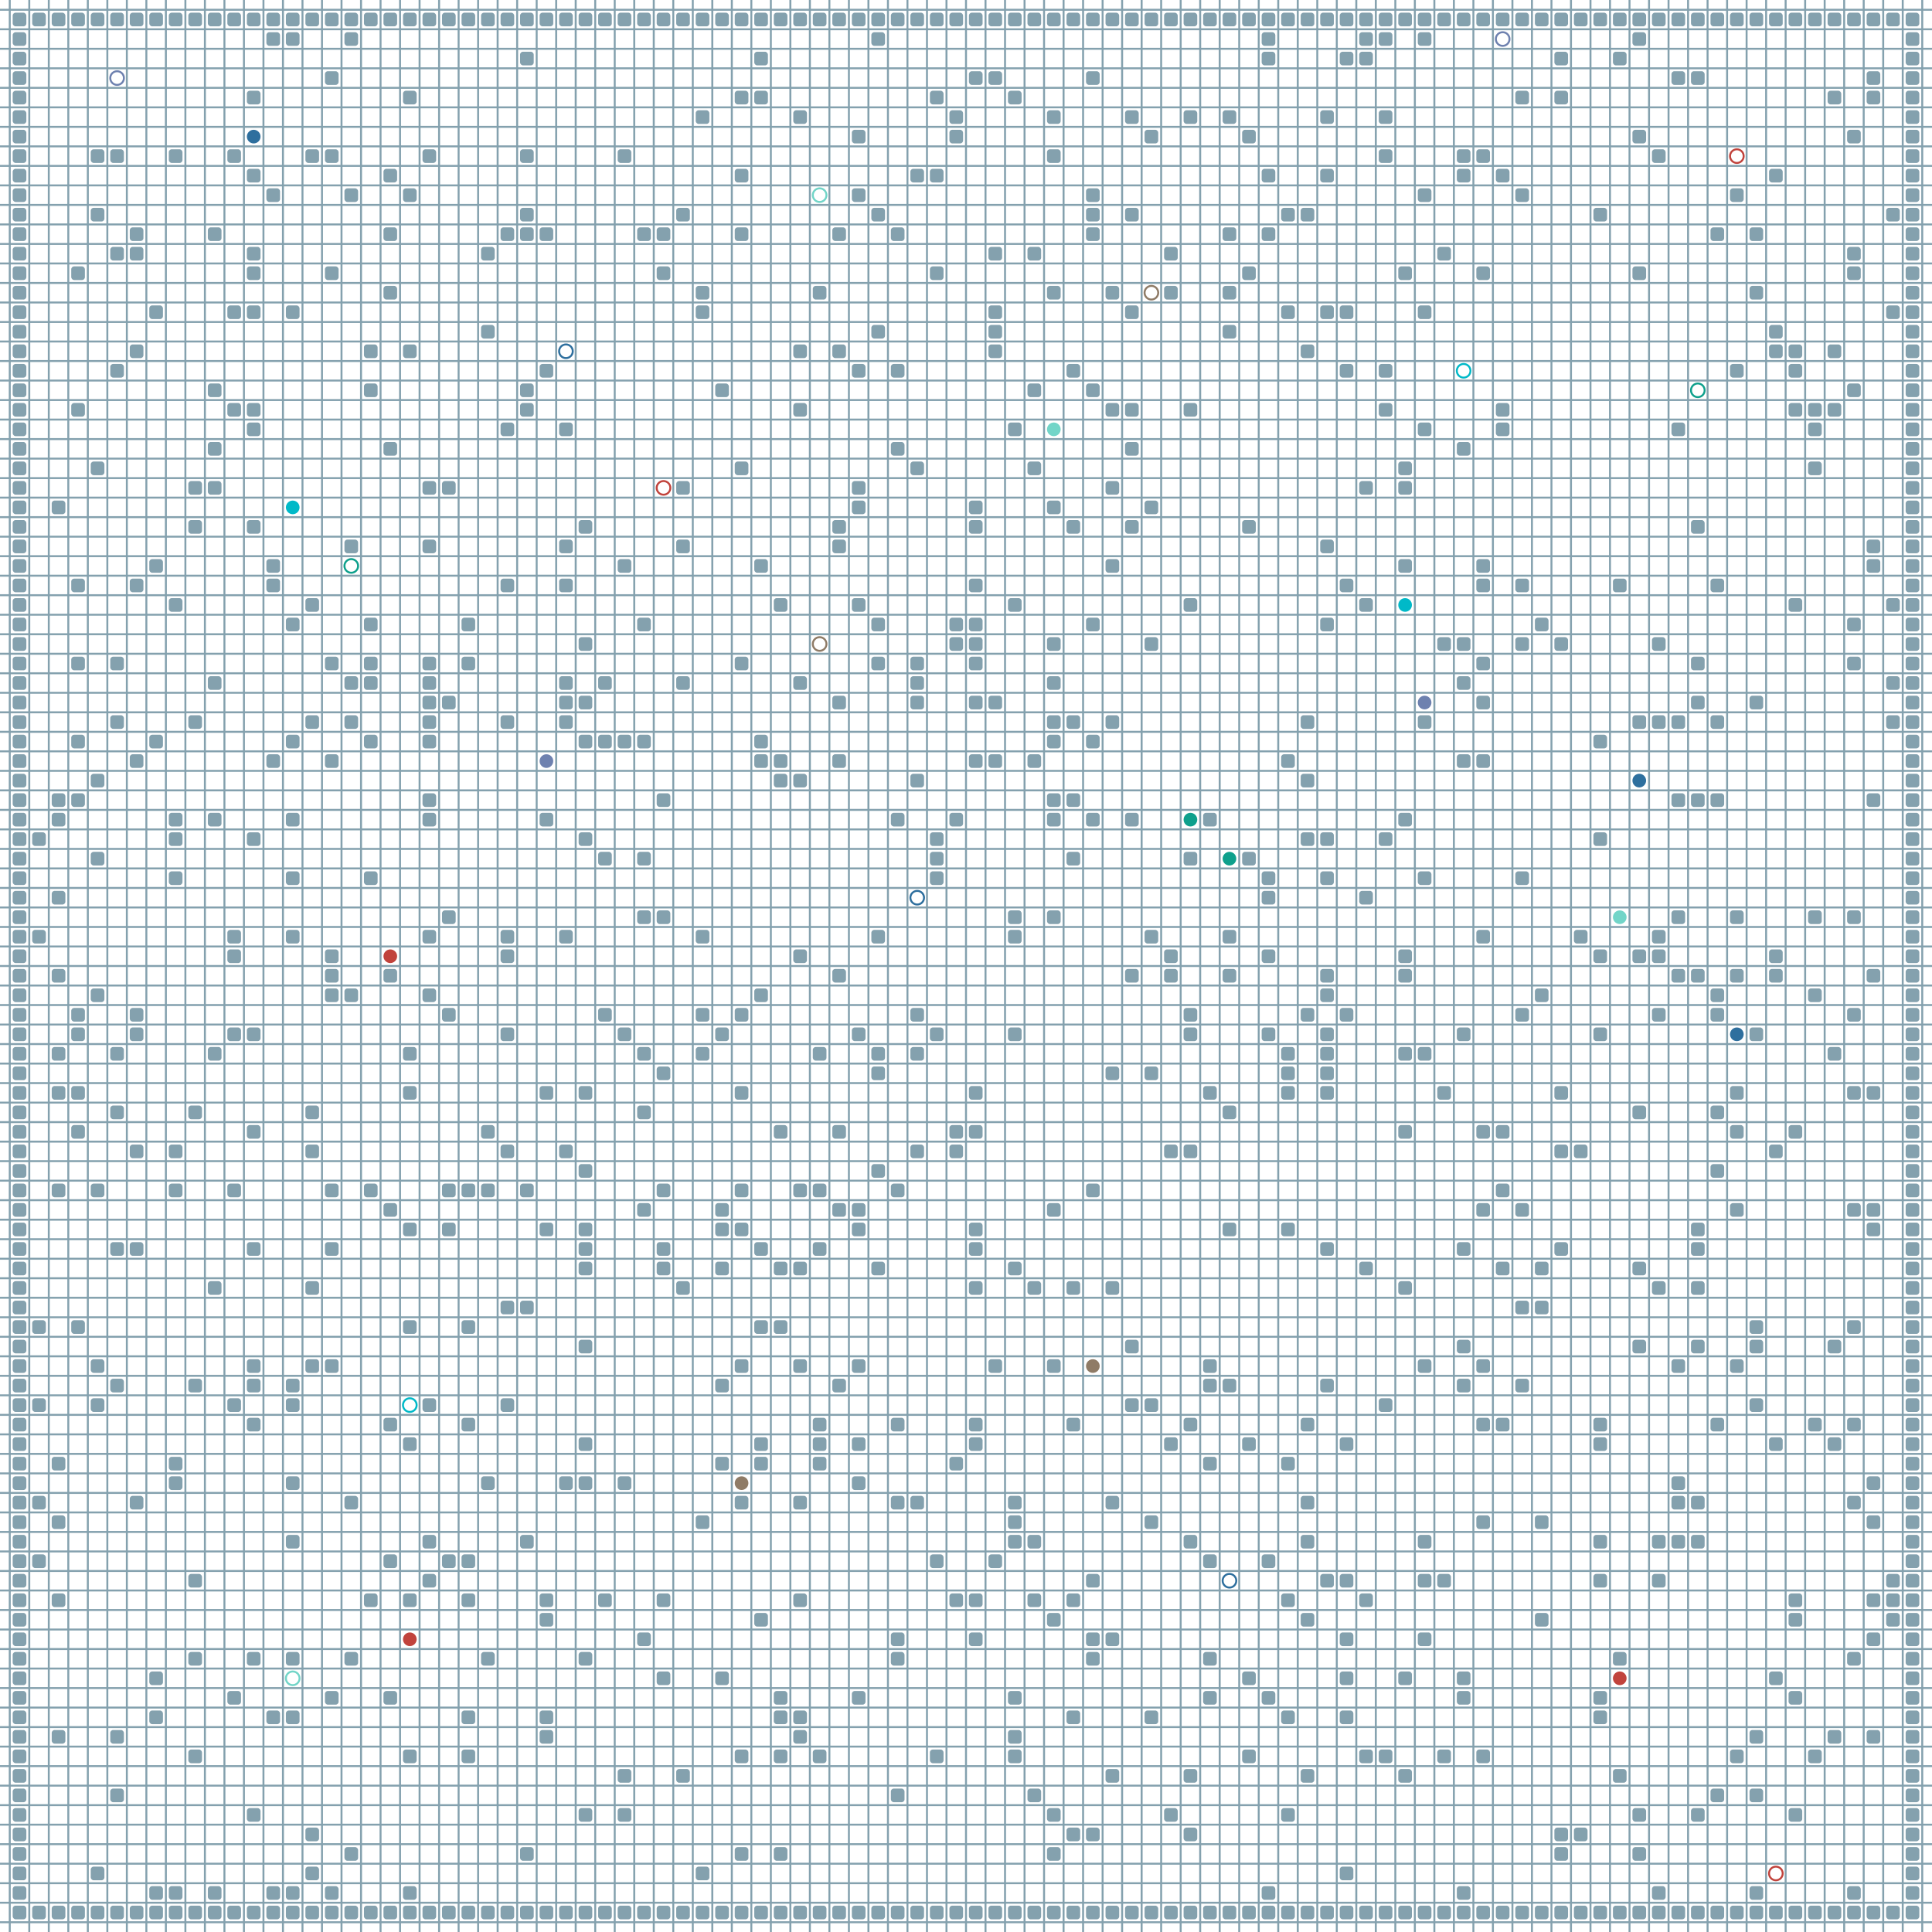 <?xml version="1.0" encoding="UTF-8"?>
        <svg xmlns="http://www.w3.org/2000/svg" xmlns:xlink="http://www.w3.org/1999/xlink"
             width="512" height="512" viewBox="0 -9900 9900 9900">
<defs>

        <rect id="obstacle" width="70" height="70" fill="#84A1AE" rx="15"/>
        <style>
        .line {stroke: #84A1AE; stroke-width: 10;}
        .agent {r: 35;}
        .target {fill: none; stroke-width: 10; r: 35;}
        </style>
        
</defs>

<line class="line" x1="-50.0" x2="-50.0" y1="0" y2="-9900" />
<line class="line" x1="50.0" x2="50.0" y1="0" y2="-9900" />
<line class="line" x1="150.0" x2="150.0" y1="0" y2="-9900" />
<line class="line" x1="250.0" x2="250.0" y1="0" y2="-9900" />
<line class="line" x1="350.0" x2="350.0" y1="0" y2="-9900" />
<line class="line" x1="450.0" x2="450.0" y1="0" y2="-9900" />
<line class="line" x1="550.0" x2="550.0" y1="0" y2="-9900" />
<line class="line" x1="650.0" x2="650.0" y1="0" y2="-9900" />
<line class="line" x1="750.0" x2="750.0" y1="0" y2="-9900" />
<line class="line" x1="850.0" x2="850.0" y1="0" y2="-9900" />
<line class="line" x1="950.0" x2="950.0" y1="0" y2="-9900" />
<line class="line" x1="1050.0" x2="1050.0" y1="0" y2="-9900" />
<line class="line" x1="1150.0" x2="1150.0" y1="0" y2="-9900" />
<line class="line" x1="1250.0" x2="1250.0" y1="0" y2="-9900" />
<line class="line" x1="1350.0" x2="1350.0" y1="0" y2="-9900" />
<line class="line" x1="1450.0" x2="1450.0" y1="0" y2="-9900" />
<line class="line" x1="1550.0" x2="1550.0" y1="0" y2="-9900" />
<line class="line" x1="1650.0" x2="1650.0" y1="0" y2="-9900" />
<line class="line" x1="1750.0" x2="1750.0" y1="0" y2="-9900" />
<line class="line" x1="1850.0" x2="1850.0" y1="0" y2="-9900" />
<line class="line" x1="1950.0" x2="1950.0" y1="0" y2="-9900" />
<line class="line" x1="2050.0" x2="2050.0" y1="0" y2="-9900" />
<line class="line" x1="2150.0" x2="2150.0" y1="0" y2="-9900" />
<line class="line" x1="2250.0" x2="2250.0" y1="0" y2="-9900" />
<line class="line" x1="2350.0" x2="2350.0" y1="0" y2="-9900" />
<line class="line" x1="2450.0" x2="2450.0" y1="0" y2="-9900" />
<line class="line" x1="2550.0" x2="2550.0" y1="0" y2="-9900" />
<line class="line" x1="2650.0" x2="2650.0" y1="0" y2="-9900" />
<line class="line" x1="2750.0" x2="2750.0" y1="0" y2="-9900" />
<line class="line" x1="2850.0" x2="2850.0" y1="0" y2="-9900" />
<line class="line" x1="2950.0" x2="2950.0" y1="0" y2="-9900" />
<line class="line" x1="3050.0" x2="3050.0" y1="0" y2="-9900" />
<line class="line" x1="3150.0" x2="3150.0" y1="0" y2="-9900" />
<line class="line" x1="3250.0" x2="3250.0" y1="0" y2="-9900" />
<line class="line" x1="3350.0" x2="3350.0" y1="0" y2="-9900" />
<line class="line" x1="3450.0" x2="3450.0" y1="0" y2="-9900" />
<line class="line" x1="3550.0" x2="3550.0" y1="0" y2="-9900" />
<line class="line" x1="3650.0" x2="3650.0" y1="0" y2="-9900" />
<line class="line" x1="3750.0" x2="3750.0" y1="0" y2="-9900" />
<line class="line" x1="3850.0" x2="3850.0" y1="0" y2="-9900" />
<line class="line" x1="3950.0" x2="3950.0" y1="0" y2="-9900" />
<line class="line" x1="4050.0" x2="4050.0" y1="0" y2="-9900" />
<line class="line" x1="4150.0" x2="4150.0" y1="0" y2="-9900" />
<line class="line" x1="4250.0" x2="4250.0" y1="0" y2="-9900" />
<line class="line" x1="4350.0" x2="4350.0" y1="0" y2="-9900" />
<line class="line" x1="4450.0" x2="4450.0" y1="0" y2="-9900" />
<line class="line" x1="4550.0" x2="4550.0" y1="0" y2="-9900" />
<line class="line" x1="4650.0" x2="4650.0" y1="0" y2="-9900" />
<line class="line" x1="4750.0" x2="4750.0" y1="0" y2="-9900" />
<line class="line" x1="4850.0" x2="4850.0" y1="0" y2="-9900" />
<line class="line" x1="4950.0" x2="4950.0" y1="0" y2="-9900" />
<line class="line" x1="5050.0" x2="5050.0" y1="0" y2="-9900" />
<line class="line" x1="5150.0" x2="5150.0" y1="0" y2="-9900" />
<line class="line" x1="5250.0" x2="5250.0" y1="0" y2="-9900" />
<line class="line" x1="5350.0" x2="5350.0" y1="0" y2="-9900" />
<line class="line" x1="5450.0" x2="5450.0" y1="0" y2="-9900" />
<line class="line" x1="5550.0" x2="5550.0" y1="0" y2="-9900" />
<line class="line" x1="5650.0" x2="5650.0" y1="0" y2="-9900" />
<line class="line" x1="5750.0" x2="5750.0" y1="0" y2="-9900" />
<line class="line" x1="5850.0" x2="5850.0" y1="0" y2="-9900" />
<line class="line" x1="5950.0" x2="5950.0" y1="0" y2="-9900" />
<line class="line" x1="6050.0" x2="6050.0" y1="0" y2="-9900" />
<line class="line" x1="6150.0" x2="6150.0" y1="0" y2="-9900" />
<line class="line" x1="6250.0" x2="6250.0" y1="0" y2="-9900" />
<line class="line" x1="6350.0" x2="6350.0" y1="0" y2="-9900" />
<line class="line" x1="6450.0" x2="6450.0" y1="0" y2="-9900" />
<line class="line" x1="6550.0" x2="6550.0" y1="0" y2="-9900" />
<line class="line" x1="6650.0" x2="6650.0" y1="0" y2="-9900" />
<line class="line" x1="6750.0" x2="6750.0" y1="0" y2="-9900" />
<line class="line" x1="6850.0" x2="6850.0" y1="0" y2="-9900" />
<line class="line" x1="6950.0" x2="6950.0" y1="0" y2="-9900" />
<line class="line" x1="7050.0" x2="7050.0" y1="0" y2="-9900" />
<line class="line" x1="7150.0" x2="7150.0" y1="0" y2="-9900" />
<line class="line" x1="7250.0" x2="7250.0" y1="0" y2="-9900" />
<line class="line" x1="7350.0" x2="7350.0" y1="0" y2="-9900" />
<line class="line" x1="7450.0" x2="7450.0" y1="0" y2="-9900" />
<line class="line" x1="7550.0" x2="7550.0" y1="0" y2="-9900" />
<line class="line" x1="7650.0" x2="7650.0" y1="0" y2="-9900" />
<line class="line" x1="7750.0" x2="7750.0" y1="0" y2="-9900" />
<line class="line" x1="7850.0" x2="7850.0" y1="0" y2="-9900" />
<line class="line" x1="7950.0" x2="7950.0" y1="0" y2="-9900" />
<line class="line" x1="8050.0" x2="8050.0" y1="0" y2="-9900" />
<line class="line" x1="8150.0" x2="8150.0" y1="0" y2="-9900" />
<line class="line" x1="8250.0" x2="8250.0" y1="0" y2="-9900" />
<line class="line" x1="8350.0" x2="8350.0" y1="0" y2="-9900" />
<line class="line" x1="8450.0" x2="8450.0" y1="0" y2="-9900" />
<line class="line" x1="8550.0" x2="8550.0" y1="0" y2="-9900" />
<line class="line" x1="8650.0" x2="8650.0" y1="0" y2="-9900" />
<line class="line" x1="8750.0" x2="8750.0" y1="0" y2="-9900" />
<line class="line" x1="8850.0" x2="8850.0" y1="0" y2="-9900" />
<line class="line" x1="8950.0" x2="8950.0" y1="0" y2="-9900" />
<line class="line" x1="9050.0" x2="9050.0" y1="0" y2="-9900" />
<line class="line" x1="9150.0" x2="9150.0" y1="0" y2="-9900" />
<line class="line" x1="9250.0" x2="9250.0" y1="0" y2="-9900" />
<line class="line" x1="9350.0" x2="9350.0" y1="0" y2="-9900" />
<line class="line" x1="9450.0" x2="9450.0" y1="0" y2="-9900" />
<line class="line" x1="9550.0" x2="9550.0" y1="0" y2="-9900" />
<line class="line" x1="9650.0" x2="9650.0" y1="0" y2="-9900" />
<line class="line" x1="9750.0" x2="9750.0" y1="0" y2="-9900" />
<line class="line" x1="9850.0" x2="9850.0" y1="0" y2="-9900" />
<line class="line" x1="0" x2="9900" y1="50.0" y2="50.0" />
<line class="line" x1="0" x2="9900" y1="-50.0" y2="-50.0" />
<line class="line" x1="0" x2="9900" y1="-150.0" y2="-150.0" />
<line class="line" x1="0" x2="9900" y1="-250.0" y2="-250.0" />
<line class="line" x1="0" x2="9900" y1="-350.0" y2="-350.0" />
<line class="line" x1="0" x2="9900" y1="-450.0" y2="-450.0" />
<line class="line" x1="0" x2="9900" y1="-550.0" y2="-550.0" />
<line class="line" x1="0" x2="9900" y1="-650.0" y2="-650.0" />
<line class="line" x1="0" x2="9900" y1="-750.0" y2="-750.0" />
<line class="line" x1="0" x2="9900" y1="-850.0" y2="-850.0" />
<line class="line" x1="0" x2="9900" y1="-950.0" y2="-950.0" />
<line class="line" x1="0" x2="9900" y1="-1050.0" y2="-1050.0" />
<line class="line" x1="0" x2="9900" y1="-1150.0" y2="-1150.0" />
<line class="line" x1="0" x2="9900" y1="-1250.0" y2="-1250.0" />
<line class="line" x1="0" x2="9900" y1="-1350.0" y2="-1350.0" />
<line class="line" x1="0" x2="9900" y1="-1450.0" y2="-1450.0" />
<line class="line" x1="0" x2="9900" y1="-1550.0" y2="-1550.0" />
<line class="line" x1="0" x2="9900" y1="-1650.0" y2="-1650.0" />
<line class="line" x1="0" x2="9900" y1="-1750.0" y2="-1750.0" />
<line class="line" x1="0" x2="9900" y1="-1850.0" y2="-1850.0" />
<line class="line" x1="0" x2="9900" y1="-1950.0" y2="-1950.0" />
<line class="line" x1="0" x2="9900" y1="-2050.0" y2="-2050.0" />
<line class="line" x1="0" x2="9900" y1="-2150.0" y2="-2150.0" />
<line class="line" x1="0" x2="9900" y1="-2250.0" y2="-2250.0" />
<line class="line" x1="0" x2="9900" y1="-2350.0" y2="-2350.0" />
<line class="line" x1="0" x2="9900" y1="-2450.0" y2="-2450.0" />
<line class="line" x1="0" x2="9900" y1="-2550.0" y2="-2550.0" />
<line class="line" x1="0" x2="9900" y1="-2650.0" y2="-2650.0" />
<line class="line" x1="0" x2="9900" y1="-2750.0" y2="-2750.0" />
<line class="line" x1="0" x2="9900" y1="-2850.0" y2="-2850.0" />
<line class="line" x1="0" x2="9900" y1="-2950.0" y2="-2950.0" />
<line class="line" x1="0" x2="9900" y1="-3050.0" y2="-3050.0" />
<line class="line" x1="0" x2="9900" y1="-3150.0" y2="-3150.0" />
<line class="line" x1="0" x2="9900" y1="-3250.0" y2="-3250.0" />
<line class="line" x1="0" x2="9900" y1="-3350.0" y2="-3350.0" />
<line class="line" x1="0" x2="9900" y1="-3450.0" y2="-3450.0" />
<line class="line" x1="0" x2="9900" y1="-3550.0" y2="-3550.0" />
<line class="line" x1="0" x2="9900" y1="-3650.0" y2="-3650.0" />
<line class="line" x1="0" x2="9900" y1="-3750.0" y2="-3750.0" />
<line class="line" x1="0" x2="9900" y1="-3850.0" y2="-3850.0" />
<line class="line" x1="0" x2="9900" y1="-3950.0" y2="-3950.0" />
<line class="line" x1="0" x2="9900" y1="-4050.0" y2="-4050.0" />
<line class="line" x1="0" x2="9900" y1="-4150.0" y2="-4150.0" />
<line class="line" x1="0" x2="9900" y1="-4250.0" y2="-4250.0" />
<line class="line" x1="0" x2="9900" y1="-4350.0" y2="-4350.0" />
<line class="line" x1="0" x2="9900" y1="-4450.0" y2="-4450.0" />
<line class="line" x1="0" x2="9900" y1="-4550.0" y2="-4550.0" />
<line class="line" x1="0" x2="9900" y1="-4650.0" y2="-4650.0" />
<line class="line" x1="0" x2="9900" y1="-4750.0" y2="-4750.0" />
<line class="line" x1="0" x2="9900" y1="-4850.0" y2="-4850.0" />
<line class="line" x1="0" x2="9900" y1="-4950.0" y2="-4950.0" />
<line class="line" x1="0" x2="9900" y1="-5050.0" y2="-5050.0" />
<line class="line" x1="0" x2="9900" y1="-5150.0" y2="-5150.0" />
<line class="line" x1="0" x2="9900" y1="-5250.0" y2="-5250.0" />
<line class="line" x1="0" x2="9900" y1="-5350.0" y2="-5350.0" />
<line class="line" x1="0" x2="9900" y1="-5450.0" y2="-5450.0" />
<line class="line" x1="0" x2="9900" y1="-5550.0" y2="-5550.0" />
<line class="line" x1="0" x2="9900" y1="-5650.0" y2="-5650.0" />
<line class="line" x1="0" x2="9900" y1="-5750.0" y2="-5750.0" />
<line class="line" x1="0" x2="9900" y1="-5850.0" y2="-5850.0" />
<line class="line" x1="0" x2="9900" y1="-5950.0" y2="-5950.0" />
<line class="line" x1="0" x2="9900" y1="-6050.0" y2="-6050.0" />
<line class="line" x1="0" x2="9900" y1="-6150.0" y2="-6150.0" />
<line class="line" x1="0" x2="9900" y1="-6250.0" y2="-6250.0" />
<line class="line" x1="0" x2="9900" y1="-6350.0" y2="-6350.0" />
<line class="line" x1="0" x2="9900" y1="-6450.0" y2="-6450.0" />
<line class="line" x1="0" x2="9900" y1="-6550.0" y2="-6550.0" />
<line class="line" x1="0" x2="9900" y1="-6650.0" y2="-6650.0" />
<line class="line" x1="0" x2="9900" y1="-6750.0" y2="-6750.0" />
<line class="line" x1="0" x2="9900" y1="-6850.0" y2="-6850.0" />
<line class="line" x1="0" x2="9900" y1="-6950.0" y2="-6950.0" />
<line class="line" x1="0" x2="9900" y1="-7050.0" y2="-7050.0" />
<line class="line" x1="0" x2="9900" y1="-7150.0" y2="-7150.0" />
<line class="line" x1="0" x2="9900" y1="-7250.0" y2="-7250.0" />
<line class="line" x1="0" x2="9900" y1="-7350.0" y2="-7350.0" />
<line class="line" x1="0" x2="9900" y1="-7450.0" y2="-7450.0" />
<line class="line" x1="0" x2="9900" y1="-7550.0" y2="-7550.0" />
<line class="line" x1="0" x2="9900" y1="-7650.0" y2="-7650.0" />
<line class="line" x1="0" x2="9900" y1="-7750.0" y2="-7750.0" />
<line class="line" x1="0" x2="9900" y1="-7850.0" y2="-7850.0" />
<line class="line" x1="0" x2="9900" y1="-7950.0" y2="-7950.0" />
<line class="line" x1="0" x2="9900" y1="-8050.0" y2="-8050.0" />
<line class="line" x1="0" x2="9900" y1="-8150.0" y2="-8150.0" />
<line class="line" x1="0" x2="9900" y1="-8250.0" y2="-8250.0" />
<line class="line" x1="0" x2="9900" y1="-8350.0" y2="-8350.0" />
<line class="line" x1="0" x2="9900" y1="-8450.0" y2="-8450.0" />
<line class="line" x1="0" x2="9900" y1="-8550.0" y2="-8550.0" />
<line class="line" x1="0" x2="9900" y1="-8650.0" y2="-8650.0" />
<line class="line" x1="0" x2="9900" y1="-8750.0" y2="-8750.0" />
<line class="line" x1="0" x2="9900" y1="-8850.0" y2="-8850.0" />
<line class="line" x1="0" x2="9900" y1="-8950.0" y2="-8950.0" />
<line class="line" x1="0" x2="9900" y1="-9050.0" y2="-9050.0" />
<line class="line" x1="0" x2="9900" y1="-9150.0" y2="-9150.0" />
<line class="line" x1="0" x2="9900" y1="-9250.0" y2="-9250.0" />
<line class="line" x1="0" x2="9900" y1="-9350.0" y2="-9350.0" />
<line class="line" x1="0" x2="9900" y1="-9450.0" y2="-9450.0" />
<line class="line" x1="0" x2="9900" y1="-9550.0" y2="-9550.0" />
<line class="line" x1="0" x2="9900" y1="-9650.0" y2="-9650.0" />
<line class="line" x1="0" x2="9900" y1="-9750.0" y2="-9750.0" />
<line class="line" x1="0" x2="9900" y1="-9850.0" y2="-9850.0" />
<use href="#obstacle" x="65" y="-135" />
<use href="#obstacle" x="65" y="-235" />
<use href="#obstacle" x="65" y="-335" />
<use href="#obstacle" x="65" y="-435" />
<use href="#obstacle" x="65" y="-535" />
<use href="#obstacle" x="65" y="-635" />
<use href="#obstacle" x="65" y="-735" />
<use href="#obstacle" x="65" y="-835" />
<use href="#obstacle" x="65" y="-935" />
<use href="#obstacle" x="65" y="-1035" />
<use href="#obstacle" x="65" y="-1135" />
<use href="#obstacle" x="65" y="-1235" />
<use href="#obstacle" x="65" y="-1335" />
<use href="#obstacle" x="65" y="-1435" />
<use href="#obstacle" x="65" y="-1535" />
<use href="#obstacle" x="65" y="-1635" />
<use href="#obstacle" x="65" y="-1735" />
<use href="#obstacle" x="65" y="-1835" />
<use href="#obstacle" x="65" y="-1935" />
<use href="#obstacle" x="65" y="-2035" />
<use href="#obstacle" x="65" y="-2135" />
<use href="#obstacle" x="65" y="-2235" />
<use href="#obstacle" x="65" y="-2335" />
<use href="#obstacle" x="65" y="-2435" />
<use href="#obstacle" x="65" y="-2535" />
<use href="#obstacle" x="65" y="-2635" />
<use href="#obstacle" x="65" y="-2735" />
<use href="#obstacle" x="65" y="-2835" />
<use href="#obstacle" x="65" y="-2935" />
<use href="#obstacle" x="65" y="-3035" />
<use href="#obstacle" x="65" y="-3135" />
<use href="#obstacle" x="65" y="-3235" />
<use href="#obstacle" x="65" y="-3335" />
<use href="#obstacle" x="65" y="-3435" />
<use href="#obstacle" x="65" y="-3535" />
<use href="#obstacle" x="65" y="-3635" />
<use href="#obstacle" x="65" y="-3735" />
<use href="#obstacle" x="65" y="-3835" />
<use href="#obstacle" x="65" y="-3935" />
<use href="#obstacle" x="65" y="-4035" />
<use href="#obstacle" x="65" y="-4135" />
<use href="#obstacle" x="65" y="-4235" />
<use href="#obstacle" x="65" y="-4335" />
<use href="#obstacle" x="65" y="-4435" />
<use href="#obstacle" x="65" y="-4535" />
<use href="#obstacle" x="65" y="-4635" />
<use href="#obstacle" x="65" y="-4735" />
<use href="#obstacle" x="65" y="-4835" />
<use href="#obstacle" x="65" y="-4935" />
<use href="#obstacle" x="65" y="-5035" />
<use href="#obstacle" x="65" y="-5135" />
<use href="#obstacle" x="65" y="-5235" />
<use href="#obstacle" x="65" y="-5335" />
<use href="#obstacle" x="65" y="-5435" />
<use href="#obstacle" x="65" y="-5535" />
<use href="#obstacle" x="65" y="-5635" />
<use href="#obstacle" x="65" y="-5735" />
<use href="#obstacle" x="65" y="-5835" />
<use href="#obstacle" x="65" y="-5935" />
<use href="#obstacle" x="65" y="-6035" />
<use href="#obstacle" x="65" y="-6135" />
<use href="#obstacle" x="65" y="-6235" />
<use href="#obstacle" x="65" y="-6335" />
<use href="#obstacle" x="65" y="-6435" />
<use href="#obstacle" x="65" y="-6535" />
<use href="#obstacle" x="65" y="-6635" />
<use href="#obstacle" x="65" y="-6735" />
<use href="#obstacle" x="65" y="-6835" />
<use href="#obstacle" x="65" y="-6935" />
<use href="#obstacle" x="65" y="-7035" />
<use href="#obstacle" x="65" y="-7135" />
<use href="#obstacle" x="65" y="-7235" />
<use href="#obstacle" x="65" y="-7335" />
<use href="#obstacle" x="65" y="-7435" />
<use href="#obstacle" x="65" y="-7535" />
<use href="#obstacle" x="65" y="-7635" />
<use href="#obstacle" x="65" y="-7735" />
<use href="#obstacle" x="65" y="-7835" />
<use href="#obstacle" x="65" y="-7935" />
<use href="#obstacle" x="65" y="-8035" />
<use href="#obstacle" x="65" y="-8135" />
<use href="#obstacle" x="65" y="-8235" />
<use href="#obstacle" x="65" y="-8335" />
<use href="#obstacle" x="65" y="-8435" />
<use href="#obstacle" x="65" y="-8535" />
<use href="#obstacle" x="65" y="-8635" />
<use href="#obstacle" x="65" y="-8735" />
<use href="#obstacle" x="65" y="-8835" />
<use href="#obstacle" x="65" y="-8935" />
<use href="#obstacle" x="65" y="-9035" />
<use href="#obstacle" x="65" y="-9135" />
<use href="#obstacle" x="65" y="-9235" />
<use href="#obstacle" x="65" y="-9335" />
<use href="#obstacle" x="65" y="-9435" />
<use href="#obstacle" x="65" y="-9535" />
<use href="#obstacle" x="65" y="-9635" />
<use href="#obstacle" x="65" y="-9735" />
<use href="#obstacle" x="65" y="-9835" />
<use href="#obstacle" x="165" y="-135" />
<use href="#obstacle" x="165" y="-1935" />
<use href="#obstacle" x="165" y="-2235" />
<use href="#obstacle" x="165" y="-2735" />
<use href="#obstacle" x="165" y="-3135" />
<use href="#obstacle" x="165" y="-5135" />
<use href="#obstacle" x="165" y="-5635" />
<use href="#obstacle" x="165" y="-9835" />
<use href="#obstacle" x="265" y="-135" />
<use href="#obstacle" x="265" y="-1035" />
<use href="#obstacle" x="265" y="-1735" />
<use href="#obstacle" x="265" y="-2135" />
<use href="#obstacle" x="265" y="-2435" />
<use href="#obstacle" x="265" y="-3835" />
<use href="#obstacle" x="265" y="-4335" />
<use href="#obstacle" x="265" y="-4535" />
<use href="#obstacle" x="265" y="-4935" />
<use href="#obstacle" x="265" y="-5335" />
<use href="#obstacle" x="265" y="-5735" />
<use href="#obstacle" x="265" y="-5835" />
<use href="#obstacle" x="265" y="-7335" />
<use href="#obstacle" x="265" y="-9835" />
<use href="#obstacle" x="365" y="-135" />
<use href="#obstacle" x="365" y="-3135" />
<use href="#obstacle" x="365" y="-4135" />
<use href="#obstacle" x="365" y="-4335" />
<use href="#obstacle" x="365" y="-4635" />
<use href="#obstacle" x="365" y="-4735" />
<use href="#obstacle" x="365" y="-5835" />
<use href="#obstacle" x="365" y="-6135" />
<use href="#obstacle" x="365" y="-6535" />
<use href="#obstacle" x="365" y="-6935" />
<use href="#obstacle" x="365" y="-7835" />
<use href="#obstacle" x="365" y="-8535" />
<use href="#obstacle" x="365" y="-9835" />
<use href="#obstacle" x="465" y="-135" />
<use href="#obstacle" x="465" y="-335" />
<use href="#obstacle" x="465" y="-2735" />
<use href="#obstacle" x="465" y="-2935" />
<use href="#obstacle" x="465" y="-3835" />
<use href="#obstacle" x="465" y="-4835" />
<use href="#obstacle" x="465" y="-5535" />
<use href="#obstacle" x="465" y="-5935" />
<use href="#obstacle" x="465" y="-7535" />
<use href="#obstacle" x="465" y="-8835" />
<use href="#obstacle" x="465" y="-9135" />
<use href="#obstacle" x="465" y="-9835" />
<use href="#obstacle" x="565" y="-135" />
<use href="#obstacle" x="565" y="-735" />
<use href="#obstacle" x="565" y="-1035" />
<use href="#obstacle" x="565" y="-2835" />
<use href="#obstacle" x="565" y="-3535" />
<use href="#obstacle" x="565" y="-4235" />
<use href="#obstacle" x="565" y="-4535" />
<use href="#obstacle" x="565" y="-6235" />
<use href="#obstacle" x="565" y="-6535" />
<use href="#obstacle" x="565" y="-8035" />
<use href="#obstacle" x="565" y="-8635" />
<use href="#obstacle" x="565" y="-9135" />
<use href="#obstacle" x="565" y="-9835" />
<use href="#obstacle" x="665" y="-135" />
<use href="#obstacle" x="665" y="-2235" />
<use href="#obstacle" x="665" y="-3535" />
<use href="#obstacle" x="665" y="-4035" />
<use href="#obstacle" x="665" y="-4635" />
<use href="#obstacle" x="665" y="-4735" />
<use href="#obstacle" x="665" y="-6035" />
<use href="#obstacle" x="665" y="-6935" />
<use href="#obstacle" x="665" y="-8135" />
<use href="#obstacle" x="665" y="-8635" />
<use href="#obstacle" x="665" y="-8735" />
<use href="#obstacle" x="665" y="-9835" />
<use href="#obstacle" x="765" y="-135" />
<use href="#obstacle" x="765" y="-235" />
<use href="#obstacle" x="765" y="-1135" />
<use href="#obstacle" x="765" y="-1335" />
<use href="#obstacle" x="765" y="-6135" />
<use href="#obstacle" x="765" y="-7035" />
<use href="#obstacle" x="765" y="-8335" />
<use href="#obstacle" x="765" y="-9835" />
<use href="#obstacle" x="865" y="-135" />
<use href="#obstacle" x="865" y="-235" />
<use href="#obstacle" x="865" y="-2335" />
<use href="#obstacle" x="865" y="-2435" />
<use href="#obstacle" x="865" y="-3835" />
<use href="#obstacle" x="865" y="-4035" />
<use href="#obstacle" x="865" y="-5435" />
<use href="#obstacle" x="865" y="-5635" />
<use href="#obstacle" x="865" y="-5735" />
<use href="#obstacle" x="865" y="-6835" />
<use href="#obstacle" x="865" y="-9135" />
<use href="#obstacle" x="865" y="-9835" />
<use href="#obstacle" x="965" y="-135" />
<use href="#obstacle" x="965" y="-935" />
<use href="#obstacle" x="965" y="-1435" />
<use href="#obstacle" x="965" y="-1835" />
<use href="#obstacle" x="965" y="-2835" />
<use href="#obstacle" x="965" y="-4235" />
<use href="#obstacle" x="965" y="-6235" />
<use href="#obstacle" x="965" y="-7235" />
<use href="#obstacle" x="965" y="-7435" />
<use href="#obstacle" x="965" y="-9835" />
<use href="#obstacle" x="1065" y="-135" />
<use href="#obstacle" x="1065" y="-235" />
<use href="#obstacle" x="1065" y="-3335" />
<use href="#obstacle" x="1065" y="-4535" />
<use href="#obstacle" x="1065" y="-5735" />
<use href="#obstacle" x="1065" y="-6435" />
<use href="#obstacle" x="1065" y="-7435" />
<use href="#obstacle" x="1065" y="-7635" />
<use href="#obstacle" x="1065" y="-7935" />
<use href="#obstacle" x="1065" y="-8735" />
<use href="#obstacle" x="1065" y="-9835" />
<use href="#obstacle" x="1165" y="-135" />
<use href="#obstacle" x="1165" y="-1235" />
<use href="#obstacle" x="1165" y="-2735" />
<use href="#obstacle" x="1165" y="-3835" />
<use href="#obstacle" x="1165" y="-4635" />
<use href="#obstacle" x="1165" y="-5035" />
<use href="#obstacle" x="1165" y="-5135" />
<use href="#obstacle" x="1165" y="-7835" />
<use href="#obstacle" x="1165" y="-8335" />
<use href="#obstacle" x="1165" y="-9135" />
<use href="#obstacle" x="1165" y="-9835" />
<use href="#obstacle" x="1265" y="-135" />
<use href="#obstacle" x="1265" y="-635" />
<use href="#obstacle" x="1265" y="-1435" />
<use href="#obstacle" x="1265" y="-2635" />
<use href="#obstacle" x="1265" y="-2835" />
<use href="#obstacle" x="1265" y="-2935" />
<use href="#obstacle" x="1265" y="-3535" />
<use href="#obstacle" x="1265" y="-4135" />
<use href="#obstacle" x="1265" y="-4635" />
<use href="#obstacle" x="1265" y="-5635" />
<use href="#obstacle" x="1265" y="-7235" />
<use href="#obstacle" x="1265" y="-7735" />
<use href="#obstacle" x="1265" y="-7835" />
<use href="#obstacle" x="1265" y="-8335" />
<use href="#obstacle" x="1265" y="-8535" />
<use href="#obstacle" x="1265" y="-8635" />
<use href="#obstacle" x="1265" y="-9035" />
<use href="#obstacle" x="1265" y="-9435" />
<use href="#obstacle" x="1265" y="-9835" />
<use href="#obstacle" x="1365" y="-135" />
<use href="#obstacle" x="1365" y="-235" />
<use href="#obstacle" x="1365" y="-1135" />
<use href="#obstacle" x="1365" y="-6035" />
<use href="#obstacle" x="1365" y="-6935" />
<use href="#obstacle" x="1365" y="-7035" />
<use href="#obstacle" x="1365" y="-8935" />
<use href="#obstacle" x="1365" y="-9735" />
<use href="#obstacle" x="1365" y="-9835" />
<use href="#obstacle" x="1465" y="-135" />
<use href="#obstacle" x="1465" y="-235" />
<use href="#obstacle" x="1465" y="-1135" />
<use href="#obstacle" x="1465" y="-1435" />
<use href="#obstacle" x="1465" y="-2035" />
<use href="#obstacle" x="1465" y="-2335" />
<use href="#obstacle" x="1465" y="-2735" />
<use href="#obstacle" x="1465" y="-2835" />
<use href="#obstacle" x="1465" y="-5135" />
<use href="#obstacle" x="1465" y="-5435" />
<use href="#obstacle" x="1465" y="-5735" />
<use href="#obstacle" x="1465" y="-6135" />
<use href="#obstacle" x="1465" y="-6735" />
<use href="#obstacle" x="1465" y="-8335" />
<use href="#obstacle" x="1465" y="-9735" />
<use href="#obstacle" x="1465" y="-9835" />
<use href="#obstacle" x="1565" y="-135" />
<use href="#obstacle" x="1565" y="-335" />
<use href="#obstacle" x="1565" y="-535" />
<use href="#obstacle" x="1565" y="-2935" />
<use href="#obstacle" x="1565" y="-3335" />
<use href="#obstacle" x="1565" y="-4035" />
<use href="#obstacle" x="1565" y="-4235" />
<use href="#obstacle" x="1565" y="-6235" />
<use href="#obstacle" x="1565" y="-6835" />
<use href="#obstacle" x="1565" y="-9135" />
<use href="#obstacle" x="1565" y="-9835" />
<use href="#obstacle" x="1665" y="-135" />
<use href="#obstacle" x="1665" y="-235" />
<use href="#obstacle" x="1665" y="-1235" />
<use href="#obstacle" x="1665" y="-2935" />
<use href="#obstacle" x="1665" y="-3535" />
<use href="#obstacle" x="1665" y="-3835" />
<use href="#obstacle" x="1665" y="-4835" />
<use href="#obstacle" x="1665" y="-4935" />
<use href="#obstacle" x="1665" y="-5035" />
<use href="#obstacle" x="1665" y="-6035" />
<use href="#obstacle" x="1665" y="-6535" />
<use href="#obstacle" x="1665" y="-8535" />
<use href="#obstacle" x="1665" y="-9135" />
<use href="#obstacle" x="1665" y="-9535" />
<use href="#obstacle" x="1665" y="-9835" />
<use href="#obstacle" x="1765" y="-135" />
<use href="#obstacle" x="1765" y="-435" />
<use href="#obstacle" x="1765" y="-1435" />
<use href="#obstacle" x="1765" y="-2235" />
<use href="#obstacle" x="1765" y="-4835" />
<use href="#obstacle" x="1765" y="-6235" />
<use href="#obstacle" x="1765" y="-6435" />
<use href="#obstacle" x="1765" y="-7135" />
<use href="#obstacle" x="1765" y="-8935" />
<use href="#obstacle" x="1765" y="-9735" />
<use href="#obstacle" x="1765" y="-9835" />
<use href="#obstacle" x="1865" y="-135" />
<use href="#obstacle" x="1865" y="-1735" />
<use href="#obstacle" x="1865" y="-3835" />
<use href="#obstacle" x="1865" y="-5435" />
<use href="#obstacle" x="1865" y="-6135" />
<use href="#obstacle" x="1865" y="-6435" />
<use href="#obstacle" x="1865" y="-6535" />
<use href="#obstacle" x="1865" y="-6735" />
<use href="#obstacle" x="1865" y="-7935" />
<use href="#obstacle" x="1865" y="-8135" />
<use href="#obstacle" x="1865" y="-9835" />
<use href="#obstacle" x="1965" y="-135" />
<use href="#obstacle" x="1965" y="-1235" />
<use href="#obstacle" x="1965" y="-1935" />
<use href="#obstacle" x="1965" y="-2635" />
<use href="#obstacle" x="1965" y="-3735" />
<use href="#obstacle" x="1965" y="-4935" />
<use href="#obstacle" x="1965" y="-7635" />
<use href="#obstacle" x="1965" y="-8435" />
<use href="#obstacle" x="1965" y="-8735" />
<use href="#obstacle" x="1965" y="-9035" />
<use href="#obstacle" x="1965" y="-9835" />
<use href="#obstacle" x="2065" y="-135" />
<use href="#obstacle" x="2065" y="-235" />
<use href="#obstacle" x="2065" y="-935" />
<use href="#obstacle" x="2065" y="-1735" />
<use href="#obstacle" x="2065" y="-2535" />
<use href="#obstacle" x="2065" y="-3135" />
<use href="#obstacle" x="2065" y="-3635" />
<use href="#obstacle" x="2065" y="-4335" />
<use href="#obstacle" x="2065" y="-4535" />
<use href="#obstacle" x="2065" y="-8135" />
<use href="#obstacle" x="2065" y="-8935" />
<use href="#obstacle" x="2065" y="-9435" />
<use href="#obstacle" x="2065" y="-9835" />
<use href="#obstacle" x="2165" y="-135" />
<use href="#obstacle" x="2165" y="-1835" />
<use href="#obstacle" x="2165" y="-2035" />
<use href="#obstacle" x="2165" y="-2735" />
<use href="#obstacle" x="2165" y="-4835" />
<use href="#obstacle" x="2165" y="-5135" />
<use href="#obstacle" x="2165" y="-5735" />
<use href="#obstacle" x="2165" y="-5835" />
<use href="#obstacle" x="2165" y="-6135" />
<use href="#obstacle" x="2165" y="-6235" />
<use href="#obstacle" x="2165" y="-6335" />
<use href="#obstacle" x="2165" y="-6435" />
<use href="#obstacle" x="2165" y="-6535" />
<use href="#obstacle" x="2165" y="-7135" />
<use href="#obstacle" x="2165" y="-7435" />
<use href="#obstacle" x="2165" y="-9135" />
<use href="#obstacle" x="2165" y="-9835" />
<use href="#obstacle" x="2265" y="-135" />
<use href="#obstacle" x="2265" y="-1935" />
<use href="#obstacle" x="2265" y="-3635" />
<use href="#obstacle" x="2265" y="-3835" />
<use href="#obstacle" x="2265" y="-4735" />
<use href="#obstacle" x="2265" y="-5235" />
<use href="#obstacle" x="2265" y="-6335" />
<use href="#obstacle" x="2265" y="-7435" />
<use href="#obstacle" x="2265" y="-9835" />
<use href="#obstacle" x="2365" y="-135" />
<use href="#obstacle" x="2365" y="-935" />
<use href="#obstacle" x="2365" y="-1135" />
<use href="#obstacle" x="2365" y="-1735" />
<use href="#obstacle" x="2365" y="-1935" />
<use href="#obstacle" x="2365" y="-2635" />
<use href="#obstacle" x="2365" y="-3135" />
<use href="#obstacle" x="2365" y="-3835" />
<use href="#obstacle" x="2365" y="-6535" />
<use href="#obstacle" x="2365" y="-6735" />
<use href="#obstacle" x="2365" y="-9835" />
<use href="#obstacle" x="2465" y="-135" />
<use href="#obstacle" x="2465" y="-1435" />
<use href="#obstacle" x="2465" y="-2335" />
<use href="#obstacle" x="2465" y="-3835" />
<use href="#obstacle" x="2465" y="-4135" />
<use href="#obstacle" x="2465" y="-8235" />
<use href="#obstacle" x="2465" y="-8635" />
<use href="#obstacle" x="2465" y="-9835" />
<use href="#obstacle" x="2565" y="-135" />
<use href="#obstacle" x="2565" y="-2735" />
<use href="#obstacle" x="2565" y="-3235" />
<use href="#obstacle" x="2565" y="-4035" />
<use href="#obstacle" x="2565" y="-4635" />
<use href="#obstacle" x="2565" y="-5035" />
<use href="#obstacle" x="2565" y="-5135" />
<use href="#obstacle" x="2565" y="-6235" />
<use href="#obstacle" x="2565" y="-6935" />
<use href="#obstacle" x="2565" y="-7735" />
<use href="#obstacle" x="2565" y="-8735" />
<use href="#obstacle" x="2565" y="-9835" />
<use href="#obstacle" x="2665" y="-135" />
<use href="#obstacle" x="2665" y="-435" />
<use href="#obstacle" x="2665" y="-2035" />
<use href="#obstacle" x="2665" y="-3235" />
<use href="#obstacle" x="2665" y="-3835" />
<use href="#obstacle" x="2665" y="-7835" />
<use href="#obstacle" x="2665" y="-7935" />
<use href="#obstacle" x="2665" y="-8735" />
<use href="#obstacle" x="2665" y="-8835" />
<use href="#obstacle" x="2665" y="-9135" />
<use href="#obstacle" x="2665" y="-9635" />
<use href="#obstacle" x="2665" y="-9835" />
<use href="#obstacle" x="2765" y="-135" />
<use href="#obstacle" x="2765" y="-1035" />
<use href="#obstacle" x="2765" y="-1135" />
<use href="#obstacle" x="2765" y="-1635" />
<use href="#obstacle" x="2765" y="-1735" />
<use href="#obstacle" x="2765" y="-3635" />
<use href="#obstacle" x="2765" y="-4335" />
<use href="#obstacle" x="2765" y="-5735" />
<use href="#obstacle" x="2765" y="-8035" />
<use href="#obstacle" x="2765" y="-8735" />
<use href="#obstacle" x="2765" y="-9835" />
<use href="#obstacle" x="2865" y="-135" />
<use href="#obstacle" x="2865" y="-2335" />
<use href="#obstacle" x="2865" y="-4035" />
<use href="#obstacle" x="2865" y="-5135" />
<use href="#obstacle" x="2865" y="-6235" />
<use href="#obstacle" x="2865" y="-6335" />
<use href="#obstacle" x="2865" y="-6435" />
<use href="#obstacle" x="2865" y="-6935" />
<use href="#obstacle" x="2865" y="-7135" />
<use href="#obstacle" x="2865" y="-7735" />
<use href="#obstacle" x="2865" y="-9835" />
<use href="#obstacle" x="2965" y="-135" />
<use href="#obstacle" x="2965" y="-635" />
<use href="#obstacle" x="2965" y="-1435" />
<use href="#obstacle" x="2965" y="-2335" />
<use href="#obstacle" x="2965" y="-2535" />
<use href="#obstacle" x="2965" y="-3035" />
<use href="#obstacle" x="2965" y="-3435" />
<use href="#obstacle" x="2965" y="-3535" />
<use href="#obstacle" x="2965" y="-3635" />
<use href="#obstacle" x="2965" y="-3935" />
<use href="#obstacle" x="2965" y="-4335" />
<use href="#obstacle" x="2965" y="-5635" />
<use href="#obstacle" x="2965" y="-6135" />
<use href="#obstacle" x="2965" y="-6335" />
<use href="#obstacle" x="2965" y="-6635" />
<use href="#obstacle" x="2965" y="-7235" />
<use href="#obstacle" x="2965" y="-9835" />
<use href="#obstacle" x="3065" y="-135" />
<use href="#obstacle" x="3065" y="-1735" />
<use href="#obstacle" x="3065" y="-4735" />
<use href="#obstacle" x="3065" y="-5535" />
<use href="#obstacle" x="3065" y="-6135" />
<use href="#obstacle" x="3065" y="-6435" />
<use href="#obstacle" x="3065" y="-9835" />
<use href="#obstacle" x="3165" y="-135" />
<use href="#obstacle" x="3165" y="-635" />
<use href="#obstacle" x="3165" y="-835" />
<use href="#obstacle" x="3165" y="-2335" />
<use href="#obstacle" x="3165" y="-4635" />
<use href="#obstacle" x="3165" y="-6135" />
<use href="#obstacle" x="3165" y="-7035" />
<use href="#obstacle" x="3165" y="-9135" />
<use href="#obstacle" x="3165" y="-9835" />
<use href="#obstacle" x="3265" y="-135" />
<use href="#obstacle" x="3265" y="-1535" />
<use href="#obstacle" x="3265" y="-3735" />
<use href="#obstacle" x="3265" y="-4235" />
<use href="#obstacle" x="3265" y="-4535" />
<use href="#obstacle" x="3265" y="-5235" />
<use href="#obstacle" x="3265" y="-5535" />
<use href="#obstacle" x="3265" y="-6135" />
<use href="#obstacle" x="3265" y="-6735" />
<use href="#obstacle" x="3265" y="-8735" />
<use href="#obstacle" x="3265" y="-9835" />
<use href="#obstacle" x="3365" y="-135" />
<use href="#obstacle" x="3365" y="-1335" />
<use href="#obstacle" x="3365" y="-1735" />
<use href="#obstacle" x="3365" y="-3435" />
<use href="#obstacle" x="3365" y="-3535" />
<use href="#obstacle" x="3365" y="-3835" />
<use href="#obstacle" x="3365" y="-4435" />
<use href="#obstacle" x="3365" y="-5235" />
<use href="#obstacle" x="3365" y="-5835" />
<use href="#obstacle" x="3365" y="-8535" />
<use href="#obstacle" x="3365" y="-8735" />
<use href="#obstacle" x="3365" y="-9835" />
<use href="#obstacle" x="3465" y="-135" />
<use href="#obstacle" x="3465" y="-835" />
<use href="#obstacle" x="3465" y="-3335" />
<use href="#obstacle" x="3465" y="-6435" />
<use href="#obstacle" x="3465" y="-7135" />
<use href="#obstacle" x="3465" y="-7435" />
<use href="#obstacle" x="3465" y="-8835" />
<use href="#obstacle" x="3465" y="-9835" />
<use href="#obstacle" x="3565" y="-135" />
<use href="#obstacle" x="3565" y="-335" />
<use href="#obstacle" x="3565" y="-2135" />
<use href="#obstacle" x="3565" y="-4535" />
<use href="#obstacle" x="3565" y="-4735" />
<use href="#obstacle" x="3565" y="-5135" />
<use href="#obstacle" x="3565" y="-8335" />
<use href="#obstacle" x="3565" y="-8435" />
<use href="#obstacle" x="3565" y="-9335" />
<use href="#obstacle" x="3565" y="-9835" />
<use href="#obstacle" x="3665" y="-135" />
<use href="#obstacle" x="3665" y="-1335" />
<use href="#obstacle" x="3665" y="-2435" />
<use href="#obstacle" x="3665" y="-2835" />
<use href="#obstacle" x="3665" y="-3435" />
<use href="#obstacle" x="3665" y="-3635" />
<use href="#obstacle" x="3665" y="-3735" />
<use href="#obstacle" x="3665" y="-4635" />
<use href="#obstacle" x="3665" y="-7935" />
<use href="#obstacle" x="3665" y="-9835" />
<use href="#obstacle" x="3765" y="-135" />
<use href="#obstacle" x="3765" y="-435" />
<use href="#obstacle" x="3765" y="-935" />
<use href="#obstacle" x="3765" y="-2235" />
<use href="#obstacle" x="3765" y="-2935" />
<use href="#obstacle" x="3765" y="-3635" />
<use href="#obstacle" x="3765" y="-3835" />
<use href="#obstacle" x="3765" y="-4335" />
<use href="#obstacle" x="3765" y="-4735" />
<use href="#obstacle" x="3765" y="-6535" />
<use href="#obstacle" x="3765" y="-7535" />
<use href="#obstacle" x="3765" y="-8735" />
<use href="#obstacle" x="3765" y="-9035" />
<use href="#obstacle" x="3765" y="-9435" />
<use href="#obstacle" x="3765" y="-9835" />
<use href="#obstacle" x="3865" y="-135" />
<use href="#obstacle" x="3865" y="-1635" />
<use href="#obstacle" x="3865" y="-2435" />
<use href="#obstacle" x="3865" y="-2535" />
<use href="#obstacle" x="3865" y="-3135" />
<use href="#obstacle" x="3865" y="-3535" />
<use href="#obstacle" x="3865" y="-4835" />
<use href="#obstacle" x="3865" y="-6035" />
<use href="#obstacle" x="3865" y="-6135" />
<use href="#obstacle" x="3865" y="-7035" />
<use href="#obstacle" x="3865" y="-9435" />
<use href="#obstacle" x="3865" y="-9635" />
<use href="#obstacle" x="3865" y="-9835" />
<use href="#obstacle" x="3965" y="-135" />
<use href="#obstacle" x="3965" y="-435" />
<use href="#obstacle" x="3965" y="-935" />
<use href="#obstacle" x="3965" y="-1135" />
<use href="#obstacle" x="3965" y="-1235" />
<use href="#obstacle" x="3965" y="-3135" />
<use href="#obstacle" x="3965" y="-3435" />
<use href="#obstacle" x="3965" y="-4135" />
<use href="#obstacle" x="3965" y="-5935" />
<use href="#obstacle" x="3965" y="-6035" />
<use href="#obstacle" x="3965" y="-6835" />
<use href="#obstacle" x="3965" y="-9835" />
<use href="#obstacle" x="4065" y="-135" />
<use href="#obstacle" x="4065" y="-1035" />
<use href="#obstacle" x="4065" y="-1135" />
<use href="#obstacle" x="4065" y="-1735" />
<use href="#obstacle" x="4065" y="-2235" />
<use href="#obstacle" x="4065" y="-2935" />
<use href="#obstacle" x="4065" y="-3435" />
<use href="#obstacle" x="4065" y="-3835" />
<use href="#obstacle" x="4065" y="-5035" />
<use href="#obstacle" x="4065" y="-5935" />
<use href="#obstacle" x="4065" y="-6435" />
<use href="#obstacle" x="4065" y="-7835" />
<use href="#obstacle" x="4065" y="-8135" />
<use href="#obstacle" x="4065" y="-9335" />
<use href="#obstacle" x="4065" y="-9835" />
<use href="#obstacle" x="4165" y="-135" />
<use href="#obstacle" x="4165" y="-935" />
<use href="#obstacle" x="4165" y="-2435" />
<use href="#obstacle" x="4165" y="-2535" />
<use href="#obstacle" x="4165" y="-2635" />
<use href="#obstacle" x="4165" y="-3535" />
<use href="#obstacle" x="4165" y="-3835" />
<use href="#obstacle" x="4165" y="-4535" />
<use href="#obstacle" x="4165" y="-8435" />
<use href="#obstacle" x="4165" y="-9835" />
<use href="#obstacle" x="4265" y="-135" />
<use href="#obstacle" x="4265" y="-2835" />
<use href="#obstacle" x="4265" y="-3735" />
<use href="#obstacle" x="4265" y="-4135" />
<use href="#obstacle" x="4265" y="-4935" />
<use href="#obstacle" x="4265" y="-6035" />
<use href="#obstacle" x="4265" y="-6335" />
<use href="#obstacle" x="4265" y="-7135" />
<use href="#obstacle" x="4265" y="-7235" />
<use href="#obstacle" x="4265" y="-8135" />
<use href="#obstacle" x="4265" y="-8735" />
<use href="#obstacle" x="4265" y="-9835" />
<use href="#obstacle" x="4365" y="-135" />
<use href="#obstacle" x="4365" y="-1235" />
<use href="#obstacle" x="4365" y="-2335" />
<use href="#obstacle" x="4365" y="-2535" />
<use href="#obstacle" x="4365" y="-2935" />
<use href="#obstacle" x="4365" y="-3635" />
<use href="#obstacle" x="4365" y="-3735" />
<use href="#obstacle" x="4365" y="-4635" />
<use href="#obstacle" x="4365" y="-6835" />
<use href="#obstacle" x="4365" y="-7335" />
<use href="#obstacle" x="4365" y="-7435" />
<use href="#obstacle" x="4365" y="-8035" />
<use href="#obstacle" x="4365" y="-8935" />
<use href="#obstacle" x="4365" y="-9235" />
<use href="#obstacle" x="4365" y="-9835" />
<use href="#obstacle" x="4465" y="-135" />
<use href="#obstacle" x="4465" y="-3435" />
<use href="#obstacle" x="4465" y="-3935" />
<use href="#obstacle" x="4465" y="-4435" />
<use href="#obstacle" x="4465" y="-4535" />
<use href="#obstacle" x="4465" y="-5135" />
<use href="#obstacle" x="4465" y="-6535" />
<use href="#obstacle" x="4465" y="-6735" />
<use href="#obstacle" x="4465" y="-8235" />
<use href="#obstacle" x="4465" y="-8835" />
<use href="#obstacle" x="4465" y="-9735" />
<use href="#obstacle" x="4465" y="-9835" />
<use href="#obstacle" x="4565" y="-135" />
<use href="#obstacle" x="4565" y="-735" />
<use href="#obstacle" x="4565" y="-1435" />
<use href="#obstacle" x="4565" y="-1535" />
<use href="#obstacle" x="4565" y="-2235" />
<use href="#obstacle" x="4565" y="-2635" />
<use href="#obstacle" x="4565" y="-3835" />
<use href="#obstacle" x="4565" y="-5735" />
<use href="#obstacle" x="4565" y="-7635" />
<use href="#obstacle" x="4565" y="-8035" />
<use href="#obstacle" x="4565" y="-8735" />
<use href="#obstacle" x="4565" y="-9835" />
<use href="#obstacle" x="4665" y="-135" />
<use href="#obstacle" x="4665" y="-2235" />
<use href="#obstacle" x="4665" y="-4035" />
<use href="#obstacle" x="4665" y="-4535" />
<use href="#obstacle" x="4665" y="-4735" />
<use href="#obstacle" x="4665" y="-5935" />
<use href="#obstacle" x="4665" y="-6335" />
<use href="#obstacle" x="4665" y="-6435" />
<use href="#obstacle" x="4665" y="-6535" />
<use href="#obstacle" x="4665" y="-7535" />
<use href="#obstacle" x="4665" y="-9035" />
<use href="#obstacle" x="4665" y="-9835" />
<use href="#obstacle" x="4765" y="-135" />
<use href="#obstacle" x="4765" y="-935" />
<use href="#obstacle" x="4765" y="-1935" />
<use href="#obstacle" x="4765" y="-4635" />
<use href="#obstacle" x="4765" y="-5435" />
<use href="#obstacle" x="4765" y="-5535" />
<use href="#obstacle" x="4765" y="-5635" />
<use href="#obstacle" x="4765" y="-8535" />
<use href="#obstacle" x="4765" y="-9035" />
<use href="#obstacle" x="4765" y="-9435" />
<use href="#obstacle" x="4765" y="-9835" />
<use href="#obstacle" x="4865" y="-135" />
<use href="#obstacle" x="4865" y="-1735" />
<use href="#obstacle" x="4865" y="-2435" />
<use href="#obstacle" x="4865" y="-4035" />
<use href="#obstacle" x="4865" y="-4135" />
<use href="#obstacle" x="4865" y="-5735" />
<use href="#obstacle" x="4865" y="-6635" />
<use href="#obstacle" x="4865" y="-6735" />
<use href="#obstacle" x="4865" y="-9235" />
<use href="#obstacle" x="4865" y="-9335" />
<use href="#obstacle" x="4865" y="-9835" />
<use href="#obstacle" x="4965" y="-135" />
<use href="#obstacle" x="4965" y="-1535" />
<use href="#obstacle" x="4965" y="-1735" />
<use href="#obstacle" x="4965" y="-2535" />
<use href="#obstacle" x="4965" y="-2635" />
<use href="#obstacle" x="4965" y="-3335" />
<use href="#obstacle" x="4965" y="-3535" />
<use href="#obstacle" x="4965" y="-3635" />
<use href="#obstacle" x="4965" y="-4135" />
<use href="#obstacle" x="4965" y="-4335" />
<use href="#obstacle" x="4965" y="-6035" />
<use href="#obstacle" x="4965" y="-6335" />
<use href="#obstacle" x="4965" y="-6535" />
<use href="#obstacle" x="4965" y="-6635" />
<use href="#obstacle" x="4965" y="-6735" />
<use href="#obstacle" x="4965" y="-6935" />
<use href="#obstacle" x="4965" y="-7235" />
<use href="#obstacle" x="4965" y="-7335" />
<use href="#obstacle" x="4965" y="-9535" />
<use href="#obstacle" x="4965" y="-9835" />
<use href="#obstacle" x="5065" y="-135" />
<use href="#obstacle" x="5065" y="-1935" />
<use href="#obstacle" x="5065" y="-2935" />
<use href="#obstacle" x="5065" y="-6035" />
<use href="#obstacle" x="5065" y="-6335" />
<use href="#obstacle" x="5065" y="-8135" />
<use href="#obstacle" x="5065" y="-8235" />
<use href="#obstacle" x="5065" y="-8335" />
<use href="#obstacle" x="5065" y="-8635" />
<use href="#obstacle" x="5065" y="-9535" />
<use href="#obstacle" x="5065" y="-9835" />
<use href="#obstacle" x="5165" y="-135" />
<use href="#obstacle" x="5165" y="-935" />
<use href="#obstacle" x="5165" y="-1035" />
<use href="#obstacle" x="5165" y="-1235" />
<use href="#obstacle" x="5165" y="-2035" />
<use href="#obstacle" x="5165" y="-2135" />
<use href="#obstacle" x="5165" y="-2235" />
<use href="#obstacle" x="5165" y="-3435" />
<use href="#obstacle" x="5165" y="-4635" />
<use href="#obstacle" x="5165" y="-5135" />
<use href="#obstacle" x="5165" y="-5235" />
<use href="#obstacle" x="5165" y="-6835" />
<use href="#obstacle" x="5165" y="-7735" />
<use href="#obstacle" x="5165" y="-9435" />
<use href="#obstacle" x="5165" y="-9835" />
<use href="#obstacle" x="5265" y="-135" />
<use href="#obstacle" x="5265" y="-735" />
<use href="#obstacle" x="5265" y="-1735" />
<use href="#obstacle" x="5265" y="-2035" />
<use href="#obstacle" x="5265" y="-3335" />
<use href="#obstacle" x="5265" y="-6035" />
<use href="#obstacle" x="5265" y="-7535" />
<use href="#obstacle" x="5265" y="-7935" />
<use href="#obstacle" x="5265" y="-8635" />
<use href="#obstacle" x="5265" y="-9835" />
<use href="#obstacle" x="5365" y="-135" />
<use href="#obstacle" x="5365" y="-435" />
<use href="#obstacle" x="5365" y="-635" />
<use href="#obstacle" x="5365" y="-1635" />
<use href="#obstacle" x="5365" y="-2935" />
<use href="#obstacle" x="5365" y="-3735" />
<use href="#obstacle" x="5365" y="-5235" />
<use href="#obstacle" x="5365" y="-5735" />
<use href="#obstacle" x="5365" y="-5835" />
<use href="#obstacle" x="5365" y="-6135" />
<use href="#obstacle" x="5365" y="-6235" />
<use href="#obstacle" x="5365" y="-6435" />
<use href="#obstacle" x="5365" y="-6635" />
<use href="#obstacle" x="5365" y="-7335" />
<use href="#obstacle" x="5365" y="-8435" />
<use href="#obstacle" x="5365" y="-9135" />
<use href="#obstacle" x="5365" y="-9335" />
<use href="#obstacle" x="5365" y="-9835" />
<use href="#obstacle" x="5465" y="-135" />
<use href="#obstacle" x="5465" y="-535" />
<use href="#obstacle" x="5465" y="-1135" />
<use href="#obstacle" x="5465" y="-1735" />
<use href="#obstacle" x="5465" y="-2635" />
<use href="#obstacle" x="5465" y="-3335" />
<use href="#obstacle" x="5465" y="-5535" />
<use href="#obstacle" x="5465" y="-5835" />
<use href="#obstacle" x="5465" y="-6235" />
<use href="#obstacle" x="5465" y="-7235" />
<use href="#obstacle" x="5465" y="-8035" />
<use href="#obstacle" x="5465" y="-9835" />
<use href="#obstacle" x="5565" y="-135" />
<use href="#obstacle" x="5565" y="-535" />
<use href="#obstacle" x="5565" y="-1435" />
<use href="#obstacle" x="5565" y="-1535" />
<use href="#obstacle" x="5565" y="-1835" />
<use href="#obstacle" x="5565" y="-3835" />
<use href="#obstacle" x="5565" y="-5735" />
<use href="#obstacle" x="5565" y="-6135" />
<use href="#obstacle" x="5565" y="-6735" />
<use href="#obstacle" x="5565" y="-7935" />
<use href="#obstacle" x="5565" y="-8735" />
<use href="#obstacle" x="5565" y="-8835" />
<use href="#obstacle" x="5565" y="-8935" />
<use href="#obstacle" x="5565" y="-9535" />
<use href="#obstacle" x="5565" y="-9835" />
<use href="#obstacle" x="5665" y="-135" />
<use href="#obstacle" x="5665" y="-835" />
<use href="#obstacle" x="5665" y="-1535" />
<use href="#obstacle" x="5665" y="-2235" />
<use href="#obstacle" x="5665" y="-3335" />
<use href="#obstacle" x="5665" y="-4435" />
<use href="#obstacle" x="5665" y="-6235" />
<use href="#obstacle" x="5665" y="-7035" />
<use href="#obstacle" x="5665" y="-7435" />
<use href="#obstacle" x="5665" y="-7835" />
<use href="#obstacle" x="5665" y="-8435" />
<use href="#obstacle" x="5665" y="-9835" />
<use href="#obstacle" x="5765" y="-135" />
<use href="#obstacle" x="5765" y="-2735" />
<use href="#obstacle" x="5765" y="-3035" />
<use href="#obstacle" x="5765" y="-4935" />
<use href="#obstacle" x="5765" y="-5735" />
<use href="#obstacle" x="5765" y="-7235" />
<use href="#obstacle" x="5765" y="-7635" />
<use href="#obstacle" x="5765" y="-7835" />
<use href="#obstacle" x="5765" y="-8335" />
<use href="#obstacle" x="5765" y="-8835" />
<use href="#obstacle" x="5765" y="-9335" />
<use href="#obstacle" x="5765" y="-9835" />
<use href="#obstacle" x="5865" y="-135" />
<use href="#obstacle" x="5865" y="-1135" />
<use href="#obstacle" x="5865" y="-2135" />
<use href="#obstacle" x="5865" y="-2735" />
<use href="#obstacle" x="5865" y="-4435" />
<use href="#obstacle" x="5865" y="-5135" />
<use href="#obstacle" x="5865" y="-6635" />
<use href="#obstacle" x="5865" y="-7335" />
<use href="#obstacle" x="5865" y="-9235" />
<use href="#obstacle" x="5865" y="-9835" />
<use href="#obstacle" x="5965" y="-135" />
<use href="#obstacle" x="5965" y="-635" />
<use href="#obstacle" x="5965" y="-2535" />
<use href="#obstacle" x="5965" y="-4035" />
<use href="#obstacle" x="5965" y="-4935" />
<use href="#obstacle" x="5965" y="-5035" />
<use href="#obstacle" x="5965" y="-8435" />
<use href="#obstacle" x="5965" y="-8635" />
<use href="#obstacle" x="5965" y="-9835" />
<use href="#obstacle" x="6065" y="-135" />
<use href="#obstacle" x="6065" y="-535" />
<use href="#obstacle" x="6065" y="-835" />
<use href="#obstacle" x="6065" y="-2035" />
<use href="#obstacle" x="6065" y="-2635" />
<use href="#obstacle" x="6065" y="-4035" />
<use href="#obstacle" x="6065" y="-4635" />
<use href="#obstacle" x="6065" y="-4735" />
<use href="#obstacle" x="6065" y="-5535" />
<use href="#obstacle" x="6065" y="-6835" />
<use href="#obstacle" x="6065" y="-7835" />
<use href="#obstacle" x="6065" y="-9335" />
<use href="#obstacle" x="6065" y="-9835" />
<use href="#obstacle" x="6165" y="-135" />
<use href="#obstacle" x="6165" y="-1235" />
<use href="#obstacle" x="6165" y="-1435" />
<use href="#obstacle" x="6165" y="-1935" />
<use href="#obstacle" x="6165" y="-2435" />
<use href="#obstacle" x="6165" y="-2835" />
<use href="#obstacle" x="6165" y="-2935" />
<use href="#obstacle" x="6165" y="-4335" />
<use href="#obstacle" x="6165" y="-5735" />
<use href="#obstacle" x="6165" y="-9835" />
<use href="#obstacle" x="6265" y="-135" />
<use href="#obstacle" x="6265" y="-2835" />
<use href="#obstacle" x="6265" y="-3635" />
<use href="#obstacle" x="6265" y="-4235" />
<use href="#obstacle" x="6265" y="-4935" />
<use href="#obstacle" x="6265" y="-5135" />
<use href="#obstacle" x="6265" y="-8235" />
<use href="#obstacle" x="6265" y="-8435" />
<use href="#obstacle" x="6265" y="-8735" />
<use href="#obstacle" x="6265" y="-9335" />
<use href="#obstacle" x="6265" y="-9835" />
<use href="#obstacle" x="6365" y="-135" />
<use href="#obstacle" x="6365" y="-935" />
<use href="#obstacle" x="6365" y="-1335" />
<use href="#obstacle" x="6365" y="-2535" />
<use href="#obstacle" x="6365" y="-5535" />
<use href="#obstacle" x="6365" y="-7235" />
<use href="#obstacle" x="6365" y="-8535" />
<use href="#obstacle" x="6365" y="-9235" />
<use href="#obstacle" x="6365" y="-9835" />
<use href="#obstacle" x="6465" y="-135" />
<use href="#obstacle" x="6465" y="-235" />
<use href="#obstacle" x="6465" y="-1235" />
<use href="#obstacle" x="6465" y="-1935" />
<use href="#obstacle" x="6465" y="-4635" />
<use href="#obstacle" x="6465" y="-5035" />
<use href="#obstacle" x="6465" y="-5335" />
<use href="#obstacle" x="6465" y="-5435" />
<use href="#obstacle" x="6465" y="-8735" />
<use href="#obstacle" x="6465" y="-9035" />
<use href="#obstacle" x="6465" y="-9635" />
<use href="#obstacle" x="6465" y="-9735" />
<use href="#obstacle" x="6465" y="-9835" />
<use href="#obstacle" x="6565" y="-135" />
<use href="#obstacle" x="6565" y="-635" />
<use href="#obstacle" x="6565" y="-1135" />
<use href="#obstacle" x="6565" y="-1735" />
<use href="#obstacle" x="6565" y="-2435" />
<use href="#obstacle" x="6565" y="-3635" />
<use href="#obstacle" x="6565" y="-4335" />
<use href="#obstacle" x="6565" y="-4435" />
<use href="#obstacle" x="6565" y="-4535" />
<use href="#obstacle" x="6565" y="-6035" />
<use href="#obstacle" x="6565" y="-8335" />
<use href="#obstacle" x="6565" y="-8835" />
<use href="#obstacle" x="6565" y="-9835" />
<use href="#obstacle" x="6665" y="-135" />
<use href="#obstacle" x="6665" y="-835" />
<use href="#obstacle" x="6665" y="-1635" />
<use href="#obstacle" x="6665" y="-2035" />
<use href="#obstacle" x="6665" y="-2235" />
<use href="#obstacle" x="6665" y="-2635" />
<use href="#obstacle" x="6665" y="-4735" />
<use href="#obstacle" x="6665" y="-5635" />
<use href="#obstacle" x="6665" y="-5935" />
<use href="#obstacle" x="6665" y="-6235" />
<use href="#obstacle" x="6665" y="-8135" />
<use href="#obstacle" x="6665" y="-8835" />
<use href="#obstacle" x="6665" y="-9835" />
<use href="#obstacle" x="6765" y="-135" />
<use href="#obstacle" x="6765" y="-1835" />
<use href="#obstacle" x="6765" y="-2835" />
<use href="#obstacle" x="6765" y="-3535" />
<use href="#obstacle" x="6765" y="-4335" />
<use href="#obstacle" x="6765" y="-4435" />
<use href="#obstacle" x="6765" y="-4535" />
<use href="#obstacle" x="6765" y="-4635" />
<use href="#obstacle" x="6765" y="-4835" />
<use href="#obstacle" x="6765" y="-4935" />
<use href="#obstacle" x="6765" y="-5435" />
<use href="#obstacle" x="6765" y="-5635" />
<use href="#obstacle" x="6765" y="-6735" />
<use href="#obstacle" x="6765" y="-7135" />
<use href="#obstacle" x="6765" y="-8335" />
<use href="#obstacle" x="6765" y="-9035" />
<use href="#obstacle" x="6765" y="-9335" />
<use href="#obstacle" x="6765" y="-9835" />
<use href="#obstacle" x="6865" y="-135" />
<use href="#obstacle" x="6865" y="-335" />
<use href="#obstacle" x="6865" y="-1135" />
<use href="#obstacle" x="6865" y="-1335" />
<use href="#obstacle" x="6865" y="-1535" />
<use href="#obstacle" x="6865" y="-1835" />
<use href="#obstacle" x="6865" y="-2535" />
<use href="#obstacle" x="6865" y="-4735" />
<use href="#obstacle" x="6865" y="-6935" />
<use href="#obstacle" x="6865" y="-8035" />
<use href="#obstacle" x="6865" y="-8335" />
<use href="#obstacle" x="6865" y="-9635" />
<use href="#obstacle" x="6865" y="-9835" />
<use href="#obstacle" x="6965" y="-135" />
<use href="#obstacle" x="6965" y="-935" />
<use href="#obstacle" x="6965" y="-1735" />
<use href="#obstacle" x="6965" y="-3435" />
<use href="#obstacle" x="6965" y="-5335" />
<use href="#obstacle" x="6965" y="-6835" />
<use href="#obstacle" x="6965" y="-7435" />
<use href="#obstacle" x="6965" y="-9635" />
<use href="#obstacle" x="6965" y="-9735" />
<use href="#obstacle" x="6965" y="-9835" />
<use href="#obstacle" x="7065" y="-135" />
<use href="#obstacle" x="7065" y="-935" />
<use href="#obstacle" x="7065" y="-2735" />
<use href="#obstacle" x="7065" y="-5635" />
<use href="#obstacle" x="7065" y="-7835" />
<use href="#obstacle" x="7065" y="-8035" />
<use href="#obstacle" x="7065" y="-9135" />
<use href="#obstacle" x="7065" y="-9335" />
<use href="#obstacle" x="7065" y="-9735" />
<use href="#obstacle" x="7065" y="-9835" />
<use href="#obstacle" x="7165" y="-135" />
<use href="#obstacle" x="7165" y="-835" />
<use href="#obstacle" x="7165" y="-1335" />
<use href="#obstacle" x="7165" y="-3335" />
<use href="#obstacle" x="7165" y="-4135" />
<use href="#obstacle" x="7165" y="-4535" />
<use href="#obstacle" x="7165" y="-4935" />
<use href="#obstacle" x="7165" y="-5035" />
<use href="#obstacle" x="7165" y="-5735" />
<use href="#obstacle" x="7165" y="-7035" />
<use href="#obstacle" x="7165" y="-7435" />
<use href="#obstacle" x="7165" y="-7535" />
<use href="#obstacle" x="7165" y="-8535" />
<use href="#obstacle" x="7165" y="-9835" />
<use href="#obstacle" x="7265" y="-135" />
<use href="#obstacle" x="7265" y="-1535" />
<use href="#obstacle" x="7265" y="-1835" />
<use href="#obstacle" x="7265" y="-2035" />
<use href="#obstacle" x="7265" y="-2935" />
<use href="#obstacle" x="7265" y="-4535" />
<use href="#obstacle" x="7265" y="-5435" />
<use href="#obstacle" x="7265" y="-6235" />
<use href="#obstacle" x="7265" y="-7735" />
<use href="#obstacle" x="7265" y="-8335" />
<use href="#obstacle" x="7265" y="-8935" />
<use href="#obstacle" x="7265" y="-9735" />
<use href="#obstacle" x="7265" y="-9835" />
<use href="#obstacle" x="7365" y="-135" />
<use href="#obstacle" x="7365" y="-935" />
<use href="#obstacle" x="7365" y="-1835" />
<use href="#obstacle" x="7365" y="-4335" />
<use href="#obstacle" x="7365" y="-6635" />
<use href="#obstacle" x="7365" y="-8635" />
<use href="#obstacle" x="7365" y="-9835" />
<use href="#obstacle" x="7465" y="-135" />
<use href="#obstacle" x="7465" y="-235" />
<use href="#obstacle" x="7465" y="-1235" />
<use href="#obstacle" x="7465" y="-1335" />
<use href="#obstacle" x="7465" y="-2835" />
<use href="#obstacle" x="7465" y="-3035" />
<use href="#obstacle" x="7465" y="-3535" />
<use href="#obstacle" x="7465" y="-4635" />
<use href="#obstacle" x="7465" y="-6035" />
<use href="#obstacle" x="7465" y="-6435" />
<use href="#obstacle" x="7465" y="-6635" />
<use href="#obstacle" x="7465" y="-7635" />
<use href="#obstacle" x="7465" y="-9035" />
<use href="#obstacle" x="7465" y="-9135" />
<use href="#obstacle" x="7465" y="-9835" />
<use href="#obstacle" x="7565" y="-135" />
<use href="#obstacle" x="7565" y="-935" />
<use href="#obstacle" x="7565" y="-2135" />
<use href="#obstacle" x="7565" y="-2635" />
<use href="#obstacle" x="7565" y="-2935" />
<use href="#obstacle" x="7565" y="-3735" />
<use href="#obstacle" x="7565" y="-4135" />
<use href="#obstacle" x="7565" y="-5135" />
<use href="#obstacle" x="7565" y="-6035" />
<use href="#obstacle" x="7565" y="-6335" />
<use href="#obstacle" x="7565" y="-6535" />
<use href="#obstacle" x="7565" y="-6935" />
<use href="#obstacle" x="7565" y="-7035" />
<use href="#obstacle" x="7565" y="-8535" />
<use href="#obstacle" x="7565" y="-9135" />
<use href="#obstacle" x="7565" y="-9835" />
<use href="#obstacle" x="7665" y="-135" />
<use href="#obstacle" x="7665" y="-2635" />
<use href="#obstacle" x="7665" y="-3435" />
<use href="#obstacle" x="7665" y="-3835" />
<use href="#obstacle" x="7665" y="-4135" />
<use href="#obstacle" x="7665" y="-7735" />
<use href="#obstacle" x="7665" y="-7835" />
<use href="#obstacle" x="7665" y="-9035" />
<use href="#obstacle" x="7665" y="-9835" />
<use href="#obstacle" x="7765" y="-135" />
<use href="#obstacle" x="7765" y="-2835" />
<use href="#obstacle" x="7765" y="-3235" />
<use href="#obstacle" x="7765" y="-3735" />
<use href="#obstacle" x="7765" y="-4735" />
<use href="#obstacle" x="7765" y="-5435" />
<use href="#obstacle" x="7765" y="-6635" />
<use href="#obstacle" x="7765" y="-6935" />
<use href="#obstacle" x="7765" y="-8935" />
<use href="#obstacle" x="7765" y="-9435" />
<use href="#obstacle" x="7765" y="-9835" />
<use href="#obstacle" x="7865" y="-135" />
<use href="#obstacle" x="7865" y="-1635" />
<use href="#obstacle" x="7865" y="-2135" />
<use href="#obstacle" x="7865" y="-3235" />
<use href="#obstacle" x="7865" y="-3435" />
<use href="#obstacle" x="7865" y="-4835" />
<use href="#obstacle" x="7865" y="-6735" />
<use href="#obstacle" x="7865" y="-9835" />
<use href="#obstacle" x="7965" y="-135" />
<use href="#obstacle" x="7965" y="-435" />
<use href="#obstacle" x="7965" y="-535" />
<use href="#obstacle" x="7965" y="-3535" />
<use href="#obstacle" x="7965" y="-4035" />
<use href="#obstacle" x="7965" y="-4335" />
<use href="#obstacle" x="7965" y="-6635" />
<use href="#obstacle" x="7965" y="-9435" />
<use href="#obstacle" x="7965" y="-9635" />
<use href="#obstacle" x="7965" y="-9835" />
<use href="#obstacle" x="8065" y="-135" />
<use href="#obstacle" x="8065" y="-535" />
<use href="#obstacle" x="8065" y="-4035" />
<use href="#obstacle" x="8065" y="-5135" />
<use href="#obstacle" x="8065" y="-9835" />
<use href="#obstacle" x="8165" y="-135" />
<use href="#obstacle" x="8165" y="-1135" />
<use href="#obstacle" x="8165" y="-1235" />
<use href="#obstacle" x="8165" y="-1835" />
<use href="#obstacle" x="8165" y="-2035" />
<use href="#obstacle" x="8165" y="-2535" />
<use href="#obstacle" x="8165" y="-2635" />
<use href="#obstacle" x="8165" y="-4635" />
<use href="#obstacle" x="8165" y="-5035" />
<use href="#obstacle" x="8165" y="-5635" />
<use href="#obstacle" x="8165" y="-6135" />
<use href="#obstacle" x="8165" y="-8835" />
<use href="#obstacle" x="8165" y="-9835" />
<use href="#obstacle" x="8265" y="-135" />
<use href="#obstacle" x="8265" y="-835" />
<use href="#obstacle" x="8265" y="-1435" />
<use href="#obstacle" x="8265" y="-6935" />
<use href="#obstacle" x="8265" y="-9635" />
<use href="#obstacle" x="8265" y="-9835" />
<use href="#obstacle" x="8365" y="-135" />
<use href="#obstacle" x="8365" y="-435" />
<use href="#obstacle" x="8365" y="-635" />
<use href="#obstacle" x="8365" y="-3035" />
<use href="#obstacle" x="8365" y="-3435" />
<use href="#obstacle" x="8365" y="-4235" />
<use href="#obstacle" x="8365" y="-5035" />
<use href="#obstacle" x="8365" y="-6235" />
<use href="#obstacle" x="8365" y="-8535" />
<use href="#obstacle" x="8365" y="-9235" />
<use href="#obstacle" x="8365" y="-9735" />
<use href="#obstacle" x="8365" y="-9835" />
<use href="#obstacle" x="8465" y="-135" />
<use href="#obstacle" x="8465" y="-235" />
<use href="#obstacle" x="8465" y="-1835" />
<use href="#obstacle" x="8465" y="-2035" />
<use href="#obstacle" x="8465" y="-3335" />
<use href="#obstacle" x="8465" y="-4735" />
<use href="#obstacle" x="8465" y="-5035" />
<use href="#obstacle" x="8465" y="-5135" />
<use href="#obstacle" x="8465" y="-6235" />
<use href="#obstacle" x="8465" y="-6635" />
<use href="#obstacle" x="8465" y="-9135" />
<use href="#obstacle" x="8465" y="-9835" />
<use href="#obstacle" x="8565" y="-135" />
<use href="#obstacle" x="8565" y="-2035" />
<use href="#obstacle" x="8565" y="-2235" />
<use href="#obstacle" x="8565" y="-2335" />
<use href="#obstacle" x="8565" y="-2935" />
<use href="#obstacle" x="8565" y="-4935" />
<use href="#obstacle" x="8565" y="-5235" />
<use href="#obstacle" x="8565" y="-5835" />
<use href="#obstacle" x="8565" y="-6235" />
<use href="#obstacle" x="8565" y="-7735" />
<use href="#obstacle" x="8565" y="-9535" />
<use href="#obstacle" x="8565" y="-9835" />
<use href="#obstacle" x="8665" y="-135" />
<use href="#obstacle" x="8665" y="-635" />
<use href="#obstacle" x="8665" y="-2035" />
<use href="#obstacle" x="8665" y="-2235" />
<use href="#obstacle" x="8665" y="-3035" />
<use href="#obstacle" x="8665" y="-3335" />
<use href="#obstacle" x="8665" y="-3535" />
<use href="#obstacle" x="8665" y="-3635" />
<use href="#obstacle" x="8665" y="-4935" />
<use href="#obstacle" x="8665" y="-5835" />
<use href="#obstacle" x="8665" y="-6335" />
<use href="#obstacle" x="8665" y="-6535" />
<use href="#obstacle" x="8665" y="-7235" />
<use href="#obstacle" x="8665" y="-9535" />
<use href="#obstacle" x="8665" y="-9835" />
<use href="#obstacle" x="8765" y="-135" />
<use href="#obstacle" x="8765" y="-735" />
<use href="#obstacle" x="8765" y="-2635" />
<use href="#obstacle" x="8765" y="-3935" />
<use href="#obstacle" x="8765" y="-4235" />
<use href="#obstacle" x="8765" y="-4735" />
<use href="#obstacle" x="8765" y="-4835" />
<use href="#obstacle" x="8765" y="-5835" />
<use href="#obstacle" x="8765" y="-6235" />
<use href="#obstacle" x="8765" y="-6935" />
<use href="#obstacle" x="8765" y="-8735" />
<use href="#obstacle" x="8765" y="-9835" />
<use href="#obstacle" x="8865" y="-135" />
<use href="#obstacle" x="8865" y="-935" />
<use href="#obstacle" x="8865" y="-2935" />
<use href="#obstacle" x="8865" y="-3735" />
<use href="#obstacle" x="8865" y="-4135" />
<use href="#obstacle" x="8865" y="-4335" />
<use href="#obstacle" x="8865" y="-4935" />
<use href="#obstacle" x="8865" y="-5235" />
<use href="#obstacle" x="8865" y="-8035" />
<use href="#obstacle" x="8865" y="-8935" />
<use href="#obstacle" x="8865" y="-9835" />
<use href="#obstacle" x="8965" y="-135" />
<use href="#obstacle" x="8965" y="-235" />
<use href="#obstacle" x="8965" y="-735" />
<use href="#obstacle" x="8965" y="-1035" />
<use href="#obstacle" x="8965" y="-2735" />
<use href="#obstacle" x="8965" y="-3035" />
<use href="#obstacle" x="8965" y="-3135" />
<use href="#obstacle" x="8965" y="-4635" />
<use href="#obstacle" x="8965" y="-6335" />
<use href="#obstacle" x="8965" y="-8435" />
<use href="#obstacle" x="8965" y="-8735" />
<use href="#obstacle" x="8965" y="-9835" />
<use href="#obstacle" x="9065" y="-135" />
<use href="#obstacle" x="9065" y="-1335" />
<use href="#obstacle" x="9065" y="-2535" />
<use href="#obstacle" x="9065" y="-4035" />
<use href="#obstacle" x="9065" y="-4935" />
<use href="#obstacle" x="9065" y="-5035" />
<use href="#obstacle" x="9065" y="-8135" />
<use href="#obstacle" x="9065" y="-8235" />
<use href="#obstacle" x="9065" y="-9035" />
<use href="#obstacle" x="9065" y="-9835" />
<use href="#obstacle" x="9165" y="-135" />
<use href="#obstacle" x="9165" y="-635" />
<use href="#obstacle" x="9165" y="-1235" />
<use href="#obstacle" x="9165" y="-1635" />
<use href="#obstacle" x="9165" y="-1735" />
<use href="#obstacle" x="9165" y="-4135" />
<use href="#obstacle" x="9165" y="-6835" />
<use href="#obstacle" x="9165" y="-7835" />
<use href="#obstacle" x="9165" y="-8035" />
<use href="#obstacle" x="9165" y="-8135" />
<use href="#obstacle" x="9165" y="-9835" />
<use href="#obstacle" x="9265" y="-135" />
<use href="#obstacle" x="9265" y="-935" />
<use href="#obstacle" x="9265" y="-2635" />
<use href="#obstacle" x="9265" y="-4835" />
<use href="#obstacle" x="9265" y="-5235" />
<use href="#obstacle" x="9265" y="-7535" />
<use href="#obstacle" x="9265" y="-7735" />
<use href="#obstacle" x="9265" y="-7835" />
<use href="#obstacle" x="9265" y="-9835" />
<use href="#obstacle" x="9365" y="-135" />
<use href="#obstacle" x="9365" y="-1035" />
<use href="#obstacle" x="9365" y="-2535" />
<use href="#obstacle" x="9365" y="-3035" />
<use href="#obstacle" x="9365" y="-4535" />
<use href="#obstacle" x="9365" y="-7835" />
<use href="#obstacle" x="9365" y="-8135" />
<use href="#obstacle" x="9365" y="-9435" />
<use href="#obstacle" x="9365" y="-9835" />
<use href="#obstacle" x="9465" y="-135" />
<use href="#obstacle" x="9465" y="-235" />
<use href="#obstacle" x="9465" y="-1435" />
<use href="#obstacle" x="9465" y="-2235" />
<use href="#obstacle" x="9465" y="-2635" />
<use href="#obstacle" x="9465" y="-3135" />
<use href="#obstacle" x="9465" y="-3735" />
<use href="#obstacle" x="9465" y="-4335" />
<use href="#obstacle" x="9465" y="-4735" />
<use href="#obstacle" x="9465" y="-5235" />
<use href="#obstacle" x="9465" y="-6535" />
<use href="#obstacle" x="9465" y="-6735" />
<use href="#obstacle" x="9465" y="-7935" />
<use href="#obstacle" x="9465" y="-8535" />
<use href="#obstacle" x="9465" y="-8635" />
<use href="#obstacle" x="9465" y="-9235" />
<use href="#obstacle" x="9465" y="-9835" />
<use href="#obstacle" x="9565" y="-135" />
<use href="#obstacle" x="9565" y="-1035" />
<use href="#obstacle" x="9565" y="-1535" />
<use href="#obstacle" x="9565" y="-1735" />
<use href="#obstacle" x="9565" y="-2135" />
<use href="#obstacle" x="9565" y="-2335" />
<use href="#obstacle" x="9565" y="-3635" />
<use href="#obstacle" x="9565" y="-3735" />
<use href="#obstacle" x="9565" y="-4335" />
<use href="#obstacle" x="9565" y="-4935" />
<use href="#obstacle" x="9565" y="-5835" />
<use href="#obstacle" x="9565" y="-7035" />
<use href="#obstacle" x="9565" y="-7135" />
<use href="#obstacle" x="9565" y="-9435" />
<use href="#obstacle" x="9565" y="-9535" />
<use href="#obstacle" x="9565" y="-9835" />
<use href="#obstacle" x="9665" y="-135" />
<use href="#obstacle" x="9665" y="-1635" />
<use href="#obstacle" x="9665" y="-1735" />
<use href="#obstacle" x="9665" y="-1835" />
<use href="#obstacle" x="9665" y="-6235" />
<use href="#obstacle" x="9665" y="-6435" />
<use href="#obstacle" x="9665" y="-6835" />
<use href="#obstacle" x="9665" y="-8335" />
<use href="#obstacle" x="9665" y="-8835" />
<use href="#obstacle" x="9665" y="-9835" />
<use href="#obstacle" x="9765" y="-135" />
<use href="#obstacle" x="9765" y="-235" />
<use href="#obstacle" x="9765" y="-335" />
<use href="#obstacle" x="9765" y="-435" />
<use href="#obstacle" x="9765" y="-535" />
<use href="#obstacle" x="9765" y="-635" />
<use href="#obstacle" x="9765" y="-735" />
<use href="#obstacle" x="9765" y="-835" />
<use href="#obstacle" x="9765" y="-935" />
<use href="#obstacle" x="9765" y="-1035" />
<use href="#obstacle" x="9765" y="-1135" />
<use href="#obstacle" x="9765" y="-1235" />
<use href="#obstacle" x="9765" y="-1335" />
<use href="#obstacle" x="9765" y="-1435" />
<use href="#obstacle" x="9765" y="-1535" />
<use href="#obstacle" x="9765" y="-1635" />
<use href="#obstacle" x="9765" y="-1735" />
<use href="#obstacle" x="9765" y="-1835" />
<use href="#obstacle" x="9765" y="-1935" />
<use href="#obstacle" x="9765" y="-2035" />
<use href="#obstacle" x="9765" y="-2135" />
<use href="#obstacle" x="9765" y="-2235" />
<use href="#obstacle" x="9765" y="-2335" />
<use href="#obstacle" x="9765" y="-2435" />
<use href="#obstacle" x="9765" y="-2535" />
<use href="#obstacle" x="9765" y="-2635" />
<use href="#obstacle" x="9765" y="-2735" />
<use href="#obstacle" x="9765" y="-2835" />
<use href="#obstacle" x="9765" y="-2935" />
<use href="#obstacle" x="9765" y="-3035" />
<use href="#obstacle" x="9765" y="-3135" />
<use href="#obstacle" x="9765" y="-3235" />
<use href="#obstacle" x="9765" y="-3335" />
<use href="#obstacle" x="9765" y="-3435" />
<use href="#obstacle" x="9765" y="-3535" />
<use href="#obstacle" x="9765" y="-3635" />
<use href="#obstacle" x="9765" y="-3735" />
<use href="#obstacle" x="9765" y="-3835" />
<use href="#obstacle" x="9765" y="-3935" />
<use href="#obstacle" x="9765" y="-4035" />
<use href="#obstacle" x="9765" y="-4135" />
<use href="#obstacle" x="9765" y="-4235" />
<use href="#obstacle" x="9765" y="-4335" />
<use href="#obstacle" x="9765" y="-4435" />
<use href="#obstacle" x="9765" y="-4535" />
<use href="#obstacle" x="9765" y="-4635" />
<use href="#obstacle" x="9765" y="-4735" />
<use href="#obstacle" x="9765" y="-4835" />
<use href="#obstacle" x="9765" y="-4935" />
<use href="#obstacle" x="9765" y="-5035" />
<use href="#obstacle" x="9765" y="-5135" />
<use href="#obstacle" x="9765" y="-5235" />
<use href="#obstacle" x="9765" y="-5335" />
<use href="#obstacle" x="9765" y="-5435" />
<use href="#obstacle" x="9765" y="-5535" />
<use href="#obstacle" x="9765" y="-5635" />
<use href="#obstacle" x="9765" y="-5735" />
<use href="#obstacle" x="9765" y="-5835" />
<use href="#obstacle" x="9765" y="-5935" />
<use href="#obstacle" x="9765" y="-6035" />
<use href="#obstacle" x="9765" y="-6135" />
<use href="#obstacle" x="9765" y="-6235" />
<use href="#obstacle" x="9765" y="-6335" />
<use href="#obstacle" x="9765" y="-6435" />
<use href="#obstacle" x="9765" y="-6535" />
<use href="#obstacle" x="9765" y="-6635" />
<use href="#obstacle" x="9765" y="-6735" />
<use href="#obstacle" x="9765" y="-6835" />
<use href="#obstacle" x="9765" y="-6935" />
<use href="#obstacle" x="9765" y="-7035" />
<use href="#obstacle" x="9765" y="-7135" />
<use href="#obstacle" x="9765" y="-7235" />
<use href="#obstacle" x="9765" y="-7335" />
<use href="#obstacle" x="9765" y="-7435" />
<use href="#obstacle" x="9765" y="-7535" />
<use href="#obstacle" x="9765" y="-7635" />
<use href="#obstacle" x="9765" y="-7735" />
<use href="#obstacle" x="9765" y="-7835" />
<use href="#obstacle" x="9765" y="-7935" />
<use href="#obstacle" x="9765" y="-8035" />
<use href="#obstacle" x="9765" y="-8135" />
<use href="#obstacle" x="9765" y="-8235" />
<use href="#obstacle" x="9765" y="-8335" />
<use href="#obstacle" x="9765" y="-8435" />
<use href="#obstacle" x="9765" y="-8535" />
<use href="#obstacle" x="9765" y="-8635" />
<use href="#obstacle" x="9765" y="-8735" />
<use href="#obstacle" x="9765" y="-8835" />
<use href="#obstacle" x="9765" y="-8935" />
<use href="#obstacle" x="9765" y="-9035" />
<use href="#obstacle" x="9765" y="-9135" />
<use href="#obstacle" x="9765" y="-9235" />
<use href="#obstacle" x="9765" y="-9335" />
<use href="#obstacle" x="9765" y="-9435" />
<use href="#obstacle" x="9765" y="-9535" />
<use href="#obstacle" x="9765" y="-9635" />
<use href="#obstacle" x="9765" y="-9735" />
<use href="#obstacle" x="9765" y="-9835" />
<circle class="agent" cx="2100" cy="-1500" fill="#c1433c" r="35"> <animate attributeName="cy" dur="4.75s" keyTimes="0.0;0.05;0.1;0.15;0.2;0.25;0.3;0.35;0.4;0.45;0.5;0.55;0.6;0.65;0.7;0.75;1.0" repeatCount="indefinite" values="-1500;-1500;-1500;-1400;-1300;-1200;-1100;-1000;-900;-800;-700;-600;-500;-400;-300;-200;-200"/>
<animate attributeName="cx" dur="4.75s" keyTimes="0.0;0.05;0.1;1.0" repeatCount="indefinite" values="2100;2100;2200;2200"/>
<animate attributeName="visibility" dur="4.75s" keyTimes="0.0;0.05;1.0" repeatCount="indefinite" values="visible;visible;visible"/> </circle>
<circle class="agent" cx="8900" cy="-4600" fill="#2e6f9e" r="35"> <animate attributeName="cy" dur="4.75s" keyTimes="0.0;0.05;0.1;0.15;0.2;1.0" repeatCount="indefinite" values="-4600;-4600;-4600;-4500;-4400;-4400"/>
<animate attributeName="cx" dur="4.75s" keyTimes="0.0;0.05;1.0" repeatCount="indefinite" values="8900;8900;8900"/>
<animate attributeName="visibility" dur="4.75s" keyTimes="0.0;0.05;1.0" repeatCount="indefinite" values="visible;visible;visible"/> </circle>
<circle class="agent" cx="7300" cy="-6300" fill="#6e81af" r="35"> <animate attributeName="cy" dur="4.75s" keyTimes="0.0;0.05;0.1;0.15;0.2;0.25;0.3;0.35;0.4;0.45;0.5;0.55;0.6;0.65;0.7;0.75;0.8;0.85;0.9;0.95;1.0" repeatCount="indefinite" values="-6300;-6300;-6300;-6200;-6100;-6000;-5900;-5800;-5700;-5600;-5500;-5400;-5300;-5200;-5200;-5100;-5000;-4900;-4800;-4700;-4700"/>
<animate attributeName="cx" dur="4.75s" keyTimes="0.0;0.05;0.1;0.65;0.7;1.0" repeatCount="indefinite" values="7300;7300;7400;7400;7500;7500"/>
<animate attributeName="visibility" dur="4.75s" keyTimes="0.0;0.05;1.0" repeatCount="indefinite" values="visible;visible;visible"/> </circle>
<circle class="agent" cx="7200" cy="-6800" fill="#00b9c8" r="35"> <animate attributeName="cy" dur="4.75s" keyTimes="0.0;0.05;0.1;0.15;0.2;0.25;0.3;0.35;1.0" repeatCount="indefinite" values="-6800;-6800;-6800;-6700;-6600;-6500;-6400;-6300;-6300"/>
<animate attributeName="cx" dur="4.75s" keyTimes="0.0;0.05;0.1;1.0" repeatCount="indefinite" values="7200;7200;7300;7300"/>
<animate attributeName="visibility" dur="4.75s" keyTimes="0.0;0.05;1.0" repeatCount="indefinite" values="visible;visible;visible"/> </circle>
<circle class="agent" cx="8300" cy="-5200" fill="#72D5C8" r="35"> <animate attributeName="cy" dur="4.75s" keyTimes="0.0;0.05;0.1;0.15;1.0" repeatCount="indefinite" values="-5200;-5200;-5200;-5100;-5100"/>
<animate attributeName="cx" dur="4.75s" keyTimes="0.0;0.05;0.1;1.0" repeatCount="indefinite" values="8300;8300;8400;8400"/>
<animate attributeName="visibility" dur="4.75s" keyTimes="0.0;0.05;1.0" repeatCount="indefinite" values="visible;visible;visible"/> </circle>
<circle class="agent" cx="6100" cy="-5700" fill="#0ea08c" r="35"> <animate attributeName="cy" dur="4.75s" keyTimes="0.0;0.05;0.1;0.15;1.0" repeatCount="indefinite" values="-5700;-5700;-5700;-5600;-5600"/>
<animate attributeName="cx" dur="4.75s" keyTimes="0.0;0.05;1.0" repeatCount="indefinite" values="6100;6100;6100"/>
<animate attributeName="visibility" dur="4.75s" keyTimes="0.0;0.05;1.0" repeatCount="indefinite" values="visible;visible;visible"/> </circle>
<circle class="agent" cx="5600" cy="-2900" fill="#8F7B66" r="35"> <animate attributeName="cy" dur="4.75s" keyTimes="0.0;0.05;0.1;0.15;0.2;0.25;0.3;0.35;0.4;0.45;1.0" repeatCount="indefinite" values="-2900;-2900;-2900;-2800;-2700;-2600;-2500;-2400;-2400;-2300;-2300"/>
<animate attributeName="cx" dur="4.75s" keyTimes="0.0;0.05;0.1;1.0" repeatCount="indefinite" values="5600;5600;5700;5700"/>
<animate attributeName="visibility" dur="4.75s" keyTimes="0.0;0.05;1.0" repeatCount="indefinite" values="visible;visible;visible"/> </circle>
<circle class="agent" cx="2000" cy="-5000" fill="#c1433c" r="35"> <animate attributeName="cy" dur="4.75s" keyTimes="0.0;0.05;0.1;0.15;0.2;0.25;0.3;0.5;0.55;0.6;0.85;0.9;1.0" repeatCount="indefinite" values="-5000;-5000;-5000;-4900;-4800;-4700;-4600;-4600;-4500;-4400;-4400;-4300;-4300"/>
<animate attributeName="cx" dur="4.75s" keyTimes="0.0;0.05;0.1;0.45;0.5;0.75;0.8;1.0" repeatCount="indefinite" values="2000;2000;2100;2100;2200;2200;2300;2300"/>
<animate attributeName="visibility" dur="4.75s" keyTimes="0.0;0.05;1.0" repeatCount="indefinite" values="visible;visible;visible"/> </circle>
<circle class="agent" cx="8400" cy="-5900" fill="#2e6f9e" r="35"> <animate attributeName="cy" dur="4.75s" keyTimes="0.0;0.05;0.1;0.15;0.2;0.25;0.3;0.35;0.4;0.45;1.0" repeatCount="indefinite" values="-5900;-5900;-5800;-5700;-5600;-5500;-5400;-5400;-5300;-5200;-5200"/>
<animate attributeName="cx" dur="4.75s" keyTimes="0.0;0.05;0.3;0.35;1.0" repeatCount="indefinite" values="8400;8400;8400;8500;8500"/>
<animate attributeName="visibility" dur="4.75s" keyTimes="0.0;0.05;1.0" repeatCount="indefinite" values="visible;visible;visible"/> </circle>
<circle class="agent" cx="2800" cy="-6000" fill="#6e81af" r="35"> <animate attributeName="cy" dur="4.75s" keyTimes="0.0;0.05;0.1;0.15;0.2;0.25;0.4;0.45;0.5;0.55;1.0" repeatCount="indefinite" values="-6000;-6000;-6000;-5900;-5800;-5900;-5900;-5800;-5700;-5600;-5600"/>
<animate attributeName="cx" dur="4.75s" keyTimes="0.0;0.05;0.1;0.25;0.3;0.35;0.4;0.55;0.6;0.65;1.0" repeatCount="indefinite" values="2800;2800;2900;2900;3000;3000;3100;3100;3200;3300;3300"/>
<animate attributeName="visibility" dur="4.75s" keyTimes="0.0;0.05;1.0" repeatCount="indefinite" values="visible;visible;visible"/> </circle>
<circle class="agent" cx="1500" cy="-7300" fill="#00b9c8" r="35"> <animate attributeName="cy" dur="4.75s" keyTimes="0.0;0.05;0.1;0.15;0.2;0.25;0.3;1.0" repeatCount="indefinite" values="-7300;-7300;-7300;-7200;-7100;-7000;-6900;-6900"/>
<animate attributeName="cx" dur="4.75s" keyTimes="0.0;0.05;0.1;1.0" repeatCount="indefinite" values="1500;1500;1600;1600"/>
<animate attributeName="visibility" dur="4.75s" keyTimes="0.0;0.05;1.0" repeatCount="indefinite" values="visible;visible;visible"/> </circle>
<circle class="agent" cx="5400" cy="-7700" fill="#72D5C8" r="35"> <animate attributeName="cy" dur="4.75s" keyTimes="0.0;0.05;0.1;0.15;0.2;0.25;0.3;1.0" repeatCount="indefinite" values="-7700;-7700;-7700;-7600;-7500;-7400;-7300;-7300"/>
<animate attributeName="cx" dur="4.75s" keyTimes="0.0;0.05;0.1;1.0" repeatCount="indefinite" values="5400;5400;5500;5500"/>
<animate attributeName="visibility" dur="4.75s" keyTimes="0.0;0.05;1.0" repeatCount="indefinite" values="visible;visible;visible"/> </circle>
<circle class="agent" cx="6300" cy="-5500" fill="#0ea08c" r="35"> <animate attributeName="cy" dur="4.75s" keyTimes="0.0;0.05;0.1;0.15;0.2;0.25;0.3;1.0" repeatCount="indefinite" values="-5500;-5500;-5500;-5400;-5300;-5300;-5200;-5200"/>
<animate attributeName="cx" dur="4.75s" keyTimes="0.0;0.05;1.0" repeatCount="indefinite" values="6300;6300;6300"/>
<animate attributeName="visibility" dur="4.75s" keyTimes="0.0;0.05;1.0" repeatCount="indefinite" values="visible;visible;visible"/> </circle>
<circle class="agent" cx="3800" cy="-2300" fill="#8F7B66" r="35"> <animate attributeName="cy" dur="4.75s" keyTimes="0.0;0.05;0.1;0.15;0.2;0.25;0.3;0.35;0.4;0.6;0.65;0.7;0.75;0.8;1.0" repeatCount="indefinite" values="-2300;-2300;-2300;-2200;-2100;-2000;-1900;-1800;-1700;-1700;-1600;-1500;-1400;-1300;-1300"/>
<animate attributeName="cx" dur="4.75s" keyTimes="0.0;0.05;0.1;0.55;0.6;1.0" repeatCount="indefinite" values="3800;3800;3900;3900;4000;4000"/>
<animate attributeName="visibility" dur="4.75s" keyTimes="0.0;0.05;1.0" repeatCount="indefinite" values="visible;visible;visible"/> </circle>
<circle class="agent" cx="8300" cy="-1300" fill="#c1433c" r="35"> <animate attributeName="cy" dur="4.75s" keyTimes="0.0;0.05;0.1;0.15;0.2;0.25;0.3;1.0" repeatCount="indefinite" values="-1300;-1300;-1200;-1100;-1000;-1000;-900;-900"/>
<animate attributeName="cx" dur="4.75s" keyTimes="0.0;0.05;1.0" repeatCount="indefinite" values="8300;8300;8300"/>
<animate attributeName="visibility" dur="4.75s" keyTimes="0.0;0.05;1.0" repeatCount="indefinite" values="visible;visible;visible"/> </circle>
<circle class="agent" cx="1300" cy="-9200" fill="#2e6f9e" r="35"> <animate attributeName="cy" dur="4.75s" keyTimes="0.0;0.05;0.1;0.15;0.2;1.0" repeatCount="indefinite" values="-9200;-9200;-9200;-9100;-9000;-9000"/>
<animate attributeName="cx" dur="4.75s" keyTimes="0.0;0.05;0.1;1.0" repeatCount="indefinite" values="1300;1300;1400;1400"/>
<animate attributeName="visibility" dur="4.75s" keyTimes="0.0;0.05;1.0" repeatCount="indefinite" values="visible;visible;visible"/> </circle>
<circle class="target" cx="8900" cy="-9100" r="35" stroke="#c1433c"> <animate attributeName="visibility" dur="4.75s" keyTimes="0.0;0.05;1.0" repeatCount="indefinite" values="visible;visible;visible"/> </circle>
<circle class="target" cx="2900" cy="-8100" r="35" stroke="#2e6f9e"> <animate attributeName="visibility" dur="4.75s" keyTimes="0.0;0.05;1.0" repeatCount="indefinite" values="visible;visible;visible"/> </circle>
<circle class="target" cx="7700" cy="-9700" r="35" stroke="#6e81af"> <animate attributeName="visibility" dur="4.75s" keyTimes="0.0;0.05;1.0" repeatCount="indefinite" values="visible;visible;visible"/> </circle>
<circle class="target" cx="2100" cy="-2700" r="35" stroke="#00b9c8"> <animate attributeName="visibility" dur="4.75s" keyTimes="0.0;0.05;1.0" repeatCount="indefinite" values="visible;visible;visible"/> </circle>
<circle class="target" cx="4200" cy="-8900" r="35" stroke="#72D5C8"> <animate attributeName="visibility" dur="4.75s" keyTimes="0.0;0.05;1.0" repeatCount="indefinite" values="visible;visible;visible"/> </circle>
<circle class="target" cx="8700" cy="-7900" r="35" stroke="#0ea08c"> <animate attributeName="visibility" dur="4.75s" keyTimes="0.0;0.05;1.0" repeatCount="indefinite" values="visible;visible;visible"/> </circle>
<circle class="target" cx="4200" cy="-6600" r="35" stroke="#8F7B66"> <animate attributeName="visibility" dur="4.75s" keyTimes="0.0;0.05;1.0" repeatCount="indefinite" values="visible;visible;visible"/> </circle>
<circle class="target" cx="3400" cy="-7400" r="35" stroke="#c1433c"> <animate attributeName="visibility" dur="4.75s" keyTimes="0.0;0.05;1.0" repeatCount="indefinite" values="visible;visible;visible"/> </circle>
<circle class="target" cx="6300" cy="-1800" r="35" stroke="#2e6f9e"> <animate attributeName="visibility" dur="4.75s" keyTimes="0.0;0.05;1.0" repeatCount="indefinite" values="visible;visible;visible"/> </circle>
<circle class="target" cx="600" cy="-9500" r="35" stroke="#6e81af"> <animate attributeName="visibility" dur="4.75s" keyTimes="0.0;0.05;1.0" repeatCount="indefinite" values="visible;visible;visible"/> </circle>
<circle class="target" cx="7500" cy="-8000" r="35" stroke="#00b9c8"> <animate attributeName="visibility" dur="4.75s" keyTimes="0.0;0.05;1.0" repeatCount="indefinite" values="visible;visible;visible"/> </circle>
<circle class="target" cx="1500" cy="-1300" r="35" stroke="#72D5C8"> <animate attributeName="visibility" dur="4.75s" keyTimes="0.0;0.05;1.0" repeatCount="indefinite" values="visible;visible;visible"/> </circle>
<circle class="target" cx="1800" cy="-7000" r="35" stroke="#0ea08c"> <animate attributeName="visibility" dur="4.75s" keyTimes="0.0;0.05;1.0" repeatCount="indefinite" values="visible;visible;visible"/> </circle>
<circle class="target" cx="5900" cy="-8400" r="35" stroke="#8F7B66"> <animate attributeName="visibility" dur="4.75s" keyTimes="0.0;0.05;1.0" repeatCount="indefinite" values="visible;visible;visible"/> </circle>
<circle class="target" cx="9100" cy="-300" r="35" stroke="#c1433c"> <animate attributeName="visibility" dur="4.75s" keyTimes="0.0;0.05;1.0" repeatCount="indefinite" values="visible;visible;visible"/> </circle>
<circle class="target" cx="4700" cy="-5300" r="35" stroke="#2e6f9e"> <animate attributeName="visibility" dur="4.75s" keyTimes="0.0;0.05;1.0" repeatCount="indefinite" values="visible;visible;visible"/> </circle>
</svg>